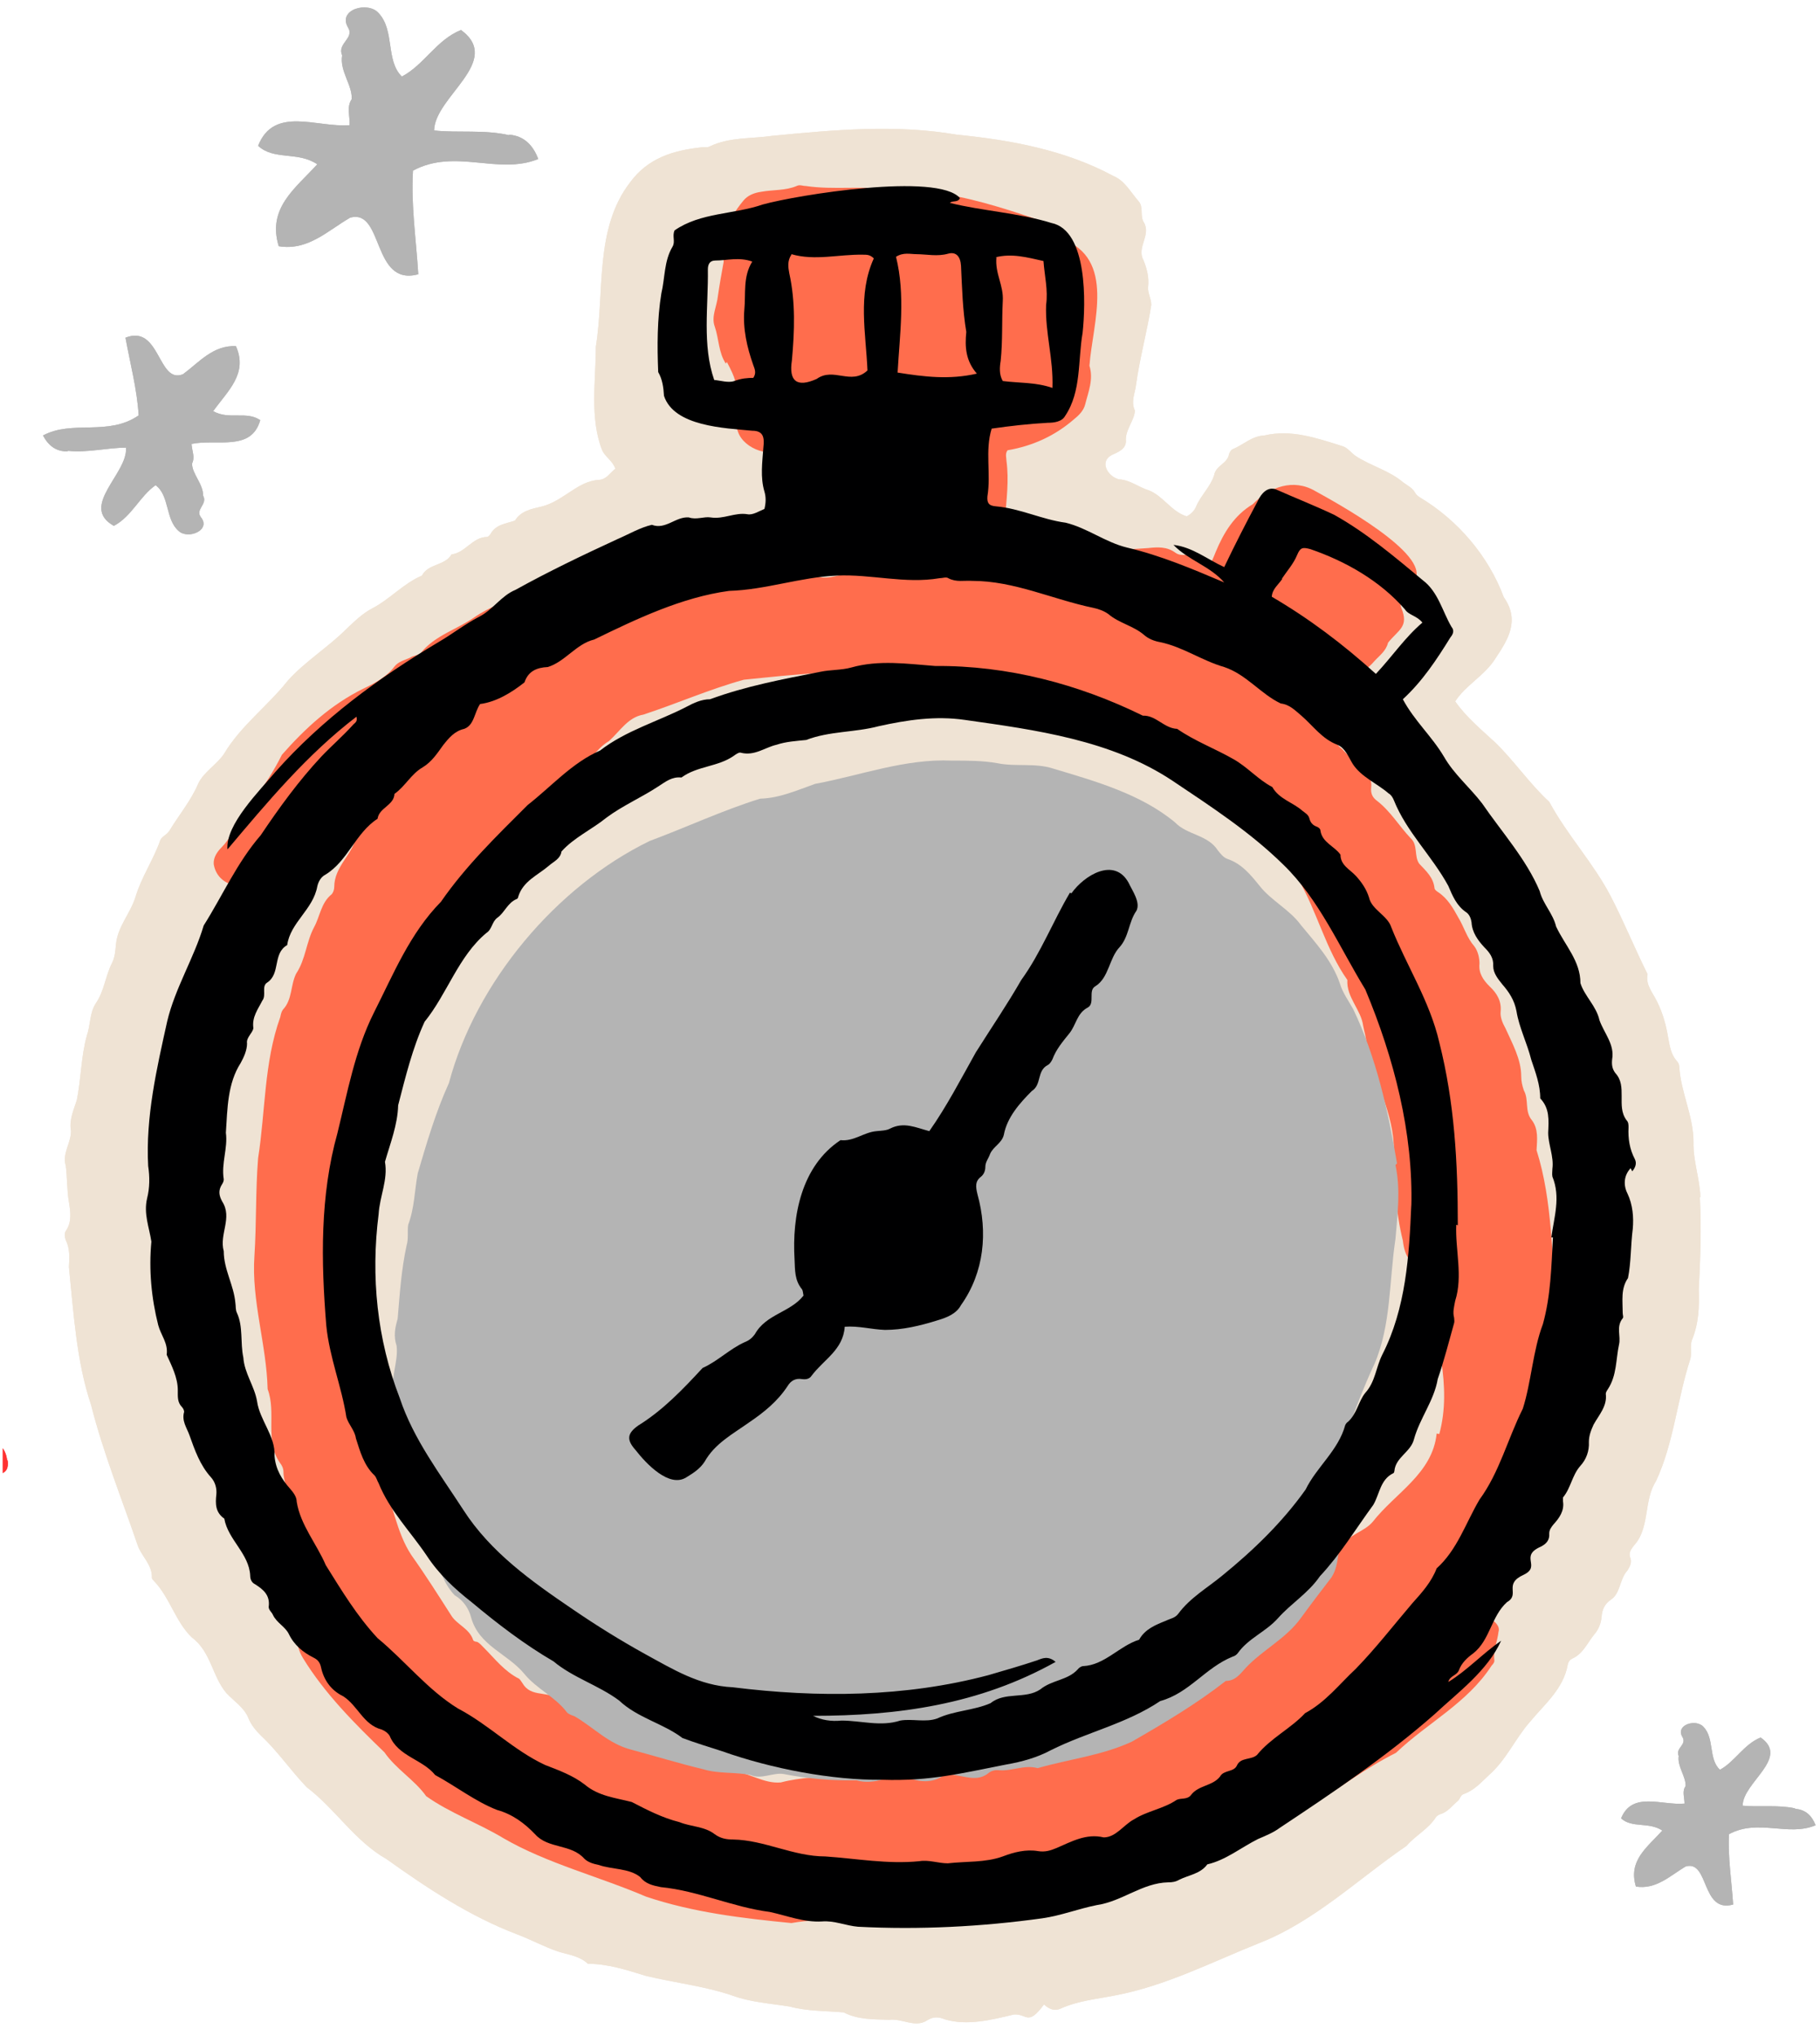 <svg xmlns="http://www.w3.org/2000/svg" xmlns:xlink="http://www.w3.org/1999/xlink" width="296" zoomAndPan="magnify" viewBox="0 0 222 248.25" height="331" preserveAspectRatio="xMidYMid meet" version="1.0"><defs><clipPath id="06339a234a"><path d="M 0.336 174 L 1 174 L 1 183 L 0.336 183 Z M 0.336 174 " clip-rule="nonzero"/></clipPath><clipPath id="9dc7173a58"><path d="M 197 210 L 221.664 210 L 221.664 233 L 197 233 Z M 197 210 " clip-rule="nonzero"/></clipPath><clipPath id="0207c5a403"><path d="M 0.336 174 L 1 174 L 1 183 L 0.336 183 Z M 0.336 174 " clip-rule="nonzero"/></clipPath><clipPath id="ca92e66e30"><path d="M 197 210 L 221.664 210 L 221.664 233 L 197 233 Z M 197 210 " clip-rule="nonzero"/></clipPath></defs><g clip-path="url(#06339a234a)"><path fill="#ff3131" d="M 0.863 178.039 C 0.285 172.883 -10.867 174.688 -14.672 174.621 C -16.672 175.008 -18.668 173.977 -20.668 174.43 C -22.664 174.816 -24.73 174.492 -26.664 174.945 C -28.402 175.332 -30.145 175.527 -31.883 175.398 C -35.688 175.008 -39.363 175.719 -43.164 175.914 C -47.422 176.105 -51.609 176.559 -55.867 177.008 C -57.027 177.266 -59.023 177.266 -58.895 178.941 C -51.289 181.777 -42.906 180.875 -34.914 182.035 C -32.141 182.68 -29.242 181.328 -26.598 181.906 C -24.73 182.617 -22.859 182.23 -20.988 182.617 C -20.023 183.004 -19.055 182.875 -18.152 182.617 C -16.027 182.035 -13.965 181.844 -11.77 182.293 C -11.512 182.293 -11.191 182.293 -10.996 182.164 C -8.676 181.004 -6.035 182.164 -3.586 181.199 C -2.359 180.875 -1.328 180.102 -0.102 179.781 C 0.801 179.586 1.059 179.008 0.93 178.105 Z M 0.863 178.039 " fill-opacity="1" fill-rule="nonzero"/></g><path fill="#efe3d4" d="M 207.41 146 C 207.344 143.746 206.508 141.551 206.57 139.297 C 206.57 136.074 205.023 133.238 204.832 130.078 C 204.832 129.82 204.703 129.562 204.508 129.367 C 203.801 128.531 203.672 127.562 203.477 126.531 C 203.219 124.984 202.832 123.566 202.125 122.148 C 201.609 121.051 200.707 120.148 200.965 118.797 C 199.418 115.703 198.062 112.352 196.449 109.254 C 194.324 105.195 191.164 101.844 188.973 97.781 C 186.586 95.59 184.719 92.816 182.398 90.559 C 180.656 88.949 178.852 87.465 177.5 85.531 C 178.789 83.535 181.109 82.375 182.398 80.312 C 183.945 77.988 185.426 75.668 183.43 72.832 C 181.559 67.805 177.82 63.422 173.18 60.648 C 172.984 60.52 172.727 60.328 172.598 60.07 C 172.277 59.488 171.695 59.23 171.18 58.844 C 169.441 57.359 167.25 56.844 165.379 55.621 C 164.797 55.234 164.41 54.59 163.703 54.395 C 160.609 53.43 157.516 52.332 154.227 53.105 C 152.68 53.172 151.648 54.266 150.359 54.781 C 150.164 54.848 149.973 55.168 149.906 55.426 C 149.715 56.523 148.297 56.781 148.102 57.941 C 147.652 59.359 146.492 60.391 145.91 61.746 C 145.719 62.262 145.266 62.711 144.75 62.969 C 142.879 62.391 141.914 60.52 140.172 59.812 C 138.883 59.426 137.852 58.52 136.5 58.457 C 135.145 58.133 134.047 56.328 135.598 55.492 C 136.305 55.168 137.336 54.781 137.336 53.816 C 137.207 52.461 138.367 51.301 138.434 50.078 C 137.918 48.98 138.434 48.012 138.562 46.98 C 139.012 43.695 139.914 40.473 140.43 37.184 C 140.43 36.41 139.98 35.766 140.043 34.992 C 140.172 33.832 139.914 32.801 139.465 31.703 C 138.625 30.156 140.43 28.676 139.527 27.125 C 139.012 26.352 139.527 25.258 138.883 24.547 C 137.918 23.453 137.207 22.035 135.789 21.453 C 129.922 18.297 123.281 17.07 116.707 16.426 C 109.293 15.137 101.688 15.844 94.273 16.555 C 91.695 16.941 89.051 16.684 86.602 17.844 C 86.281 18.039 85.895 17.91 85.508 17.973 C 82.09 18.359 79.059 19.262 76.867 22.227 C 72.484 27.902 73.773 35.57 72.68 42.277 C 72.68 46.465 71.906 50.98 73.453 54.91 C 73.84 55.75 74.742 56.199 75.062 57.168 C 74.418 57.617 74.031 58.457 73.066 58.52 C 71.777 58.586 70.68 59.23 69.711 59.875 C 68.488 60.648 67.391 61.488 65.91 61.809 C 64.812 62.066 63.523 62.324 62.816 63.484 C 61.719 63.871 60.492 63.938 59.848 65.098 C 59.719 65.289 59.527 65.484 59.398 65.484 C 57.656 65.484 56.754 67.418 55.078 67.609 C 54.242 69.027 52.242 68.707 51.469 70.191 C 49.211 71.156 47.535 73.09 45.41 74.188 C 44.184 74.832 43.219 75.797 42.188 76.766 C 39.996 78.957 37.156 80.699 35.094 83.02 C 32.645 86.113 29.359 88.496 27.293 91.98 C 26.457 93.203 24.844 94.172 24.199 95.523 C 23.297 97.652 21.816 99.391 20.656 101.324 C 20.332 101.844 19.625 102.035 19.496 102.617 C 18.656 104.938 17.238 107 16.527 109.383 C 15.883 111.445 14.336 112.996 14.145 115.188 C 14.078 115.895 14.016 116.734 13.691 117.379 C 12.855 118.988 12.727 120.859 11.695 122.34 C 10.922 123.504 11.051 124.984 10.598 126.273 C 9.891 128.789 9.891 131.559 9.375 134.141 C 8.988 135.363 8.406 136.59 8.664 137.941 C 8.664 139.359 7.566 140.715 8.02 142.133 C 8.215 143.613 8.148 145.098 8.406 146.582 C 8.602 147.742 8.793 149.031 8.02 150.125 C 7.828 150.449 7.891 150.836 8.02 151.223 C 8.535 152.254 8.473 153.348 8.406 154.512 C 8.988 160.117 9.309 165.984 11.113 171.336 C 12.598 177.203 14.852 182.746 16.785 188.418 C 17.238 189.773 18.594 190.805 18.527 192.414 C 18.527 192.543 18.656 192.672 18.785 192.801 C 20.719 194.801 21.43 197.832 23.426 199.699 C 25.746 201.441 25.875 204.406 27.617 206.469 C 28.52 207.438 29.746 208.211 30.262 209.434 C 30.648 210.402 31.227 211.047 31.871 211.691 C 33.934 213.625 35.48 215.945 37.414 217.945 C 40.898 220.586 43.281 224.52 47.148 226.711 C 52.113 230.258 57.27 233.672 63.008 235.863 C 64.75 236.508 66.359 237.41 68.102 237.992 C 69.324 238.379 70.68 238.508 71.711 239.477 C 74.16 239.477 76.48 240.25 78.801 240.957 C 82.285 241.797 85.895 242.184 89.309 243.344 C 91.566 244.18 93.953 244.309 96.336 244.695 C 98.465 245.277 100.719 245.211 102.914 245.406 C 104.652 246.309 106.586 246.242 108.457 246.309 C 110.066 246.113 111.613 247.34 113.098 246.371 C 113.809 245.922 114.453 245.922 115.227 246.242 C 117.934 247.082 120.961 246.309 123.668 245.664 C 125.281 245.535 125.348 247.145 127.344 244.438 C 127.988 245.02 128.633 245.277 129.344 244.953 C 131.469 243.988 133.727 243.793 135.984 243.344 C 142.172 242.184 147.781 239.281 153.582 236.961 C 160.352 234.316 165.699 229.098 171.566 225.098 C 172.664 223.809 174.273 223.035 175.176 221.555 C 175.305 221.426 175.5 221.297 175.691 221.23 C 176.594 220.973 177.113 220.199 177.82 219.621 C 178.078 219.426 178.145 218.91 178.531 218.781 C 179.82 218.332 180.656 217.363 181.625 216.461 C 183.75 214.59 184.781 212.078 186.586 210.016 C 188.395 207.824 190.715 205.953 191.23 202.988 C 191.293 202.664 191.488 202.406 191.746 202.277 C 193.098 201.699 193.613 200.344 194.516 199.25 C 194.969 198.734 195.289 197.961 195.355 197.188 C 195.418 196.281 195.742 195.574 196.516 195.059 C 197.676 194.285 197.547 192.543 198.516 191.512 C 198.836 190.996 199.094 190.48 198.836 189.902 C 198.645 189.32 198.965 188.934 199.289 188.484 C 201.285 186.355 200.449 183.004 201.996 180.617 C 204.188 175.914 204.574 170.625 206.184 165.727 C 206.379 164.953 206.121 164.113 206.379 163.406 C 207.215 161.406 207.281 159.344 207.215 157.219 C 207.41 153.477 207.539 149.738 207.344 146 Z M 207.41 146 " fill-opacity="1" fill-rule="nonzero"/><path fill="#ff6d4d" d="M 189.941 159.926 C 189.23 153.348 189.426 146.582 187.426 140.262 C 187.488 139.039 187.684 137.684 186.844 136.59 C 185.941 135.492 186.523 134.141 185.879 132.977 C 185.684 132.398 185.555 131.883 185.555 131.238 C 185.555 129.176 184.461 127.242 183.621 125.371 C 183.301 124.793 182.977 124.082 183.043 123.375 C 183.172 122.082 182.59 121.117 181.688 120.277 C 180.914 119.504 180.336 118.668 180.465 117.508 C 180.465 116.797 180.27 115.961 179.82 115.379 C 178.918 114.348 178.594 113.059 177.887 111.898 C 177.242 110.738 176.594 109.578 175.434 108.805 C 175.242 108.676 175.047 108.547 174.984 108.352 C 174.855 107 173.953 106.227 173.113 105.324 C 172.469 104.422 172.984 103.066 172.082 102.23 C 170.664 100.746 169.633 98.941 167.957 97.652 C 167.441 97.266 167.184 96.812 167.25 96.039 C 167.508 93.848 164.926 92.816 163.703 91.336 C 162.027 90.172 163.895 88.883 162.672 87.66 C 162.414 87.402 162.156 87.145 162.027 86.629 C 162.801 85.531 163.508 84.18 164.152 82.891 C 164.281 82.566 164.539 82.375 164.863 82.309 C 166.023 82.117 166.863 81.535 167.637 80.633 C 168.281 79.922 169.055 79.406 169.312 78.375 C 170.602 76.766 171.891 76.441 170.922 74.121 C 170.473 72.898 172.082 73.285 172.598 72.316 C 172.793 71.801 172.082 71.285 172.598 70.707 C 174.469 67.547 162.863 61.23 160.414 59.875 C 157.773 58.328 154.871 59.359 152.809 61.488 C 150.551 62.84 149.262 64.969 148.297 67.289 C 148.039 67.867 147.91 68.512 147.328 68.898 C 146.426 68.062 145.461 67.609 144.297 67.676 C 143.977 67.676 143.652 67.609 143.395 67.418 C 142.363 66.645 141.203 66.707 140.043 66.836 C 137.918 66.965 135.789 67.094 133.727 67.676 C 130.309 67.738 126.895 67.352 123.734 68.898 C 122.508 69.414 121.348 69.414 120.188 69.156 C 117.547 68.254 115.227 69.609 112.645 69.48 C 109.488 69.094 106.328 69.414 103.172 69.996 C 102.008 70.191 100.785 70.707 99.559 70.254 C 98.656 69.934 97.82 69.867 96.918 69.805 C 92.211 69.805 87.246 70.062 82.992 72.254 C 82.219 72.77 81.637 72.703 80.863 72.254 C 78.094 70.062 74.676 70.965 71.582 69.996 C 70.613 69.672 69.582 69.805 68.809 70.641 C 68.617 70.836 68.422 70.965 68.102 70.965 C 66.555 70.965 65.199 71.801 63.848 72.383 C 61.848 73.285 59.719 73.992 57.852 75.281 C 55.723 76.766 53.082 77.473 51.34 79.602 C 51.082 79.922 50.438 79.922 50.051 80.18 C 49.406 80.504 48.633 80.633 48.117 81.277 C 47.148 82.566 45.668 83.34 44.312 83.984 C 40.383 85.918 37.223 88.82 34.387 92.043 C 33.418 93.977 32.258 95.781 30.969 97.523 C 30.324 98.359 30.324 99.586 29.617 100.164 C 28.52 101.066 28.004 102.359 27.035 103.324 C 26.52 103.84 26.004 104.551 26.07 105.387 C 26.586 108.48 30.648 108.805 32.582 106.676 C 35.289 103.453 39.543 102.293 41.801 98.617 C 43.348 96.363 45.473 94.559 47.344 92.496 C 48.953 90.816 49.535 88.949 52.18 88.176 C 50.438 91.207 48.18 93.012 47.02 96.105 C 46.891 96.492 46.828 96.812 46.375 96.941 C 45.602 97.199 45.281 97.91 45.023 98.617 C 44.699 99.906 43.734 100.938 43.41 102.164 C 42.961 104.227 40.77 105.711 40.77 108.16 C 40.77 108.48 40.641 108.867 40.445 109.062 C 39.156 110.094 39.027 111.77 38.316 113.059 C 37.352 114.863 37.285 116.992 36.125 118.73 C 35.418 120.148 35.676 121.891 34.516 123.117 C 34.32 123.375 34.258 123.695 34.191 124.02 C 32.195 129.562 32.387 135.492 31.484 141.23 C 31.164 145.164 31.293 149.16 31.035 153.156 C 30.648 158.57 32.516 163.984 32.645 169.402 C 33.742 172.301 32.258 175.656 34.129 178.363 C 34.387 178.684 34.578 179.07 34.578 179.523 C 34.578 180.684 35.223 181.777 35.094 183.004 C 35.094 183.391 35.289 183.711 35.547 184.035 C 37.672 186.484 38.188 189.707 39.93 192.48 C 38.445 193.383 34.902 194.672 35.738 196.539 C 36.191 198.41 35.867 200.473 36.965 202.215 C 39.609 206.531 43.281 210.207 46.891 213.688 C 48.309 215.75 50.566 217.039 51.984 219.039 C 54.887 221.102 58.367 222.328 61.461 224.195 C 66.684 227.227 73.258 228.902 78.801 231.289 C 84.539 233.223 90.598 233.93 96.531 234.512 C 100.848 233.738 105.426 234.512 109.551 232.77 C 111.809 231.48 114.453 232.898 116.902 232.191 C 120.641 231.418 124.508 231.676 128.184 230.578 C 130.051 230.062 131.922 231.289 133.855 230.578 C 137.402 230.191 140.43 228.191 143.781 227.355 C 149.715 226.711 154.613 223.23 159.641 220.395 C 163.188 218.203 166.539 215.621 170.277 213.754 C 174.145 210.078 178.98 207.695 181.945 203.117 C 182.141 202.922 182.332 202.664 182.27 202.406 C 182.141 201.184 182.656 200.152 182.785 198.992 C 183.234 197.637 180.078 196.41 179.176 196.281 C 177.758 197.316 176.66 198.539 174.598 198.41 C 176.336 196.477 177.562 194.414 178.98 192.543 C 180.527 190.547 182.012 188.547 182.074 185.902 C 182.074 185.453 182.332 185.129 182.656 184.809 C 184.203 183.195 185.234 181.328 185.879 179.199 C 186.715 175.59 189.168 172.559 188.781 168.629 C 188.266 165.727 189.684 162.824 189.746 159.988 Z M 156.742 65.484 C 156.484 66.578 156.355 66.773 155.258 67.676 C 155.473 66.988 155.969 66.258 156.742 65.484 Z M 153.969 69.156 C 154.16 70.062 154.418 70.707 154.16 71.414 C 153.516 71.672 153.129 71.414 152.742 70.898 C 152.871 70.254 153.258 69.738 153.969 69.156 Z M 175.242 174.816 C 174.727 179.715 170.215 182.035 167.441 185.582 C 166.344 186.871 164.477 187.066 163.703 188.676 C 163.637 188.871 163.445 189.062 163.316 189.129 C 161.641 190.031 160.094 191.512 158.805 192.801 C 157.449 195.121 154.418 195.637 153.066 197.961 C 151.906 198.281 151.777 199.766 150.68 200.152 C 149.586 200.539 148.812 201.375 147.91 201.957 C 146.426 202.922 144.941 203.953 143.59 205.113 C 141.074 206.082 139.207 208.273 136.434 208.66 C 134.434 209.371 132.758 210.789 130.504 210.789 C 129.602 210.789 128.957 211.496 128.184 211.754 C 124.445 212.594 120.77 213.238 117.094 214.398 C 116.773 214.527 116.32 214.656 116.129 214.914 C 115.227 216.008 114 216.008 112.773 216.074 C 111.293 216.203 109.875 216.203 108.328 216.008 C 106.457 215.688 104.523 216.203 102.652 216.395 C 100.203 216.719 97.691 216.719 95.242 217.363 C 93.18 217.555 91.309 216.137 89.246 215.945 C 83.574 213.367 77.641 211.367 72.098 208.469 C 70.098 207.438 68.102 206.855 65.973 206.531 C 65.008 206.402 64.234 206.145 63.719 205.242 C 63.59 205.051 63.461 204.855 63.332 204.727 C 61.527 203.824 60.363 202.277 59.012 200.926 C 58.754 200.668 58.496 200.344 58.172 200.215 C 58.043 200.215 57.785 200.152 57.723 200.023 C 57.27 198.605 55.789 198.152 55.078 197.059 C 53.469 194.543 51.922 192.094 50.18 189.645 C 48.309 186.809 47.988 183.391 46.504 180.359 C 45.473 178.426 44.637 176.43 44.184 174.301 C 43.926 172.688 41.863 171.852 42.188 169.98 C 42.25 169.336 42.188 168.691 41.992 168.113 C 41.219 165.855 40.641 163.469 40.832 161.148 C 40.641 159.344 40.512 157.539 40.703 155.734 C 40.254 153.801 40.125 151.867 40.898 149.934 C 41.027 149.609 41.027 149.289 40.898 149.031 C 40.254 148.062 40.574 147.16 40.832 146.129 C 41.285 144.262 41.801 142.453 41.672 140.457 C 41.672 139.941 41.672 139.359 41.992 138.91 C 43.023 137.039 43.152 134.977 43.668 132.977 C 45.281 129.109 45.859 124.855 47.664 121.117 C 48.566 118.926 49.277 116.605 51.082 114.93 C 51.406 114.672 51.664 114.219 51.727 113.832 C 52.242 111.832 53.531 110.352 54.82 108.934 C 59.527 103.711 64.297 98.555 70.035 94.43 C 71.711 93.332 72.551 91.398 74.289 90.367 C 75.645 89.141 76.609 87.465 78.48 87.145 C 82.605 85.789 86.539 84.051 90.727 82.891 C 93.953 82.566 96.852 82.246 100.27 82.051 C 100.461 83.922 101.75 83.855 102.91 83.855 C 105.363 83.855 107.875 84.18 110.324 84.242 C 113.098 84.438 115.871 83.855 118.641 84.695 C 120.703 85.211 122.895 84.695 124.961 85.145 C 128.184 85.273 131.664 84.953 134.758 86.176 C 138.434 87.273 141.527 89.398 144.621 91.594 C 147.973 93.461 151.195 95.395 154.289 97.586 C 155.191 98.168 155.902 99.004 155.707 100.23 C 155.707 100.422 155.707 100.68 155.836 100.875 C 156.871 102.938 157 105.324 158.352 107.191 C 160.672 111.188 161.703 115.766 164.348 119.504 C 164.219 121.633 166.023 123.117 166.281 125.113 C 166.41 125.824 166.668 126.531 166.668 127.305 C 167.508 131.754 170.086 135.688 170.02 140.391 C 170.086 144.004 170.215 147.676 171.117 151.285 C 171.566 155.348 174.145 153.672 174.34 157.152 C 175.047 163.082 177.176 168.949 175.562 174.879 Z M 175.242 174.816 " fill-opacity="1" fill-rule="nonzero"/><path fill="#ff6d4d" d="M 88.664 44.145 C 90.984 48.531 88.602 45.949 89.117 49.625 C 89.117 50.723 89.695 51.688 90.02 52.656 C 90.727 54.781 94.273 56.07 95.949 54.395 C 96.789 52.074 99.688 53.043 100.977 51.301 C 100.719 50.527 100.012 50.207 99.559 49.496 C 101.043 47.949 102.523 46.723 104.523 48.141 C 105.039 48.465 105.555 48.66 106.199 48.594 C 107.102 48.465 108.004 48.66 108.844 48.852 C 110.52 49.176 112.324 48.98 114 49.691 C 114.195 49.754 114.516 49.691 114.773 49.691 C 115.742 49.434 116.645 49.82 117.676 50.207 C 115.031 51.559 114.387 54.523 114.773 57.23 C 114.516 59.426 113.938 61.551 116 63.227 C 116.578 63.742 117.094 64.387 117.609 64.969 C 119.672 67.289 122.316 66.449 122.574 63.355 C 122.766 60.973 123.09 58.586 122.766 56.199 C 122.766 55.812 122.574 55.363 122.895 54.91 C 125.926 54.395 128.633 53.172 130.953 51.172 C 131.598 50.656 132.18 50.078 132.371 49.305 C 132.758 47.754 133.402 46.273 132.887 44.598 C 133.273 39.375 136.176 31.512 129.473 29.125 C 128.891 28.996 128.633 28.547 128.312 28.094 C 127.859 27.387 127.281 26.996 126.441 26.738 C 122.25 25.32 117.996 23.969 113.613 23.453 C 112 23.582 110.324 23.324 108.715 23.129 C 105.234 22.613 101.75 23.195 98.27 22.68 C 97.883 22.68 97.562 22.484 97.176 22.68 C 95.82 23.258 94.273 23.129 92.855 23.387 C 91.953 23.516 91.18 23.84 90.664 24.484 C 88.859 26.676 87.828 28.934 88.277 31.898 C 88.02 33.316 87.762 34.734 87.57 36.086 C 87.441 37.375 86.73 38.602 87.184 39.828 C 87.699 41.309 87.633 42.984 88.535 44.34 Z M 88.664 44.145 " fill-opacity="1" fill-rule="nonzero"/><path fill="#ff6d4d" d="M 160.996 116.605 C 160.48 117.895 161.641 119.312 163.188 119.375 C 162.734 118.215 160.93 118.152 160.996 116.605 Z M 160.996 116.605 " fill-opacity="1" fill-rule="nonzero"/><path fill="#b4b4b4" d="M 170.406 141.875 C 169.312 135.43 167.895 128.98 165.055 123.051 C 164.477 122.02 163.766 121.051 163.445 119.957 C 162.477 117.121 160.48 114.992 158.676 112.801 C 157.32 110.93 155.062 109.836 153.645 108.031 C 152.551 106.676 151.453 105.324 149.715 104.742 C 149.199 104.551 148.875 104.098 148.555 103.711 C 147.328 101.777 144.812 101.844 143.332 100.293 C 139.141 96.812 133.598 95.266 128.441 93.719 C 126.25 93.012 123.926 93.527 121.672 93.074 C 119.93 92.754 117.996 92.754 116.129 92.754 C 110.391 92.496 104.977 94.559 99.43 95.59 C 97.238 96.363 95.113 97.328 92.727 97.395 C 88.148 98.812 83.766 100.875 79.254 102.551 C 67.844 108.094 58.043 119.762 54.758 132.074 C 53.145 135.621 52.051 139.359 50.953 143.098 C 50.566 145.164 50.566 147.289 49.793 149.352 C 49.664 150.191 49.855 151.027 49.598 151.867 C 48.953 154.832 48.762 157.797 48.504 160.828 C 48.18 161.922 47.988 162.953 48.375 164.113 C 48.633 166.113 47.473 168.242 48.117 170.238 C 49.02 173.719 48.633 177.461 49.793 180.875 C 50.438 182.551 51.082 184.164 51.277 185.969 C 53.145 188.484 53.273 192.285 55.465 194.543 C 56.562 195.188 57.207 196.219 57.465 197.25 C 58.43 200.73 61.914 201.633 63.977 204.148 C 65.457 205.953 67.715 206.918 69.133 208.789 C 69.324 209.047 69.777 209.176 70.098 209.305 C 72.422 210.66 74.227 212.656 76.996 213.367 C 79.898 214.141 82.801 215.043 85.766 215.75 C 87.633 216.332 89.695 216.074 91.566 216.461 C 92.855 217.039 94.273 216.137 95.562 216.332 C 98.527 216.91 101.492 217.168 104.461 217.105 C 105.555 217.426 106.652 217.297 107.746 216.977 C 108.648 216.719 109.551 216.395 110.52 216.719 C 112.066 217.297 113.68 217.555 115.16 216.461 C 116.902 216.137 118.898 217.555 120.512 216.266 C 120.898 215.945 121.348 215.816 121.863 215.879 C 123.41 216.008 124.961 215.172 126.57 215.621 C 130.375 214.527 134.438 214.074 138.047 212.398 C 141.977 210.145 145.977 207.758 149.52 204.984 C 150.68 204.984 151.262 204.148 151.969 203.375 C 154.031 201.184 156.871 199.828 158.676 197.316 C 159.898 195.637 161.125 194.027 162.414 192.352 C 163.508 190.676 163.059 188.418 163.895 186.613 C 164.668 184.809 165.637 183.066 165.637 180.941 C 165.312 180.875 165.184 181.07 164.992 181.133 C 160.223 183.066 166.863 167.918 167.637 166.371 C 169.699 161.602 169.441 156.188 170.215 151.094 C 170.473 148.062 170.859 145.035 170.215 142.066 Z M 170.406 141.875 " fill-opacity="1" fill-rule="nonzero"/><path fill="#000001" d="M 199.094 142.84 C 199.48 142.391 199.676 141.875 199.418 141.359 C 198.773 140.133 198.578 138.844 198.645 137.492 C 198.645 137.168 198.645 136.848 198.387 136.59 C 197.738 135.688 197.805 134.719 197.805 133.688 C 197.805 132.656 197.805 131.688 197.031 130.852 C 196.645 130.336 196.578 129.82 196.645 129.176 C 196.965 127.371 195.676 126.016 195.098 124.406 C 194.711 122.664 193.293 121.504 192.777 119.891 C 192.777 117.184 190.906 115.316 189.812 112.996 C 189.426 111.383 188.199 110.223 187.812 108.676 C 186.199 104.809 183.172 101.457 180.785 97.973 C 179.305 96.039 177.371 94.43 176.145 92.301 C 174.66 89.785 172.535 87.918 171.117 85.273 C 173.5 83.082 175.242 80.441 176.918 77.73 C 177.242 77.344 177.434 76.895 177.047 76.441 C 175.949 74.574 175.434 72.188 173.566 70.77 C 170.148 67.934 166.668 64.969 162.734 62.777 C 160.414 61.68 157.965 60.715 155.645 59.684 C 154.613 59.297 153.84 60.199 153.453 61.035 C 152.035 63.68 150.617 66.449 149.328 69.156 C 147.328 68.254 145.461 66.707 143.137 66.449 C 144.941 68.32 147.586 69.027 149.328 71.027 C 145.523 69.414 141.59 67.738 137.465 66.773 C 134.824 66.129 132.629 64.387 129.988 63.742 C 127.086 63.355 124.445 62.004 121.477 61.746 C 120.574 61.68 120.383 61.293 120.445 60.52 C 120.898 57.746 120.125 54.977 120.961 52.27 C 123.219 51.945 125.477 51.688 127.797 51.559 C 128.57 51.559 129.535 51.43 129.922 50.723 C 131.922 47.754 131.469 43.953 132.051 40.602 C 132.438 37.055 132.695 28.094 128.246 27.191 C 124.316 25.965 119.672 25.707 115.871 24.742 C 116.191 24.418 116.836 24.742 117.094 24.16 C 114.387 21.004 97.238 23.773 93.051 24.934 C 89.504 26.16 85.441 25.902 82.285 28.094 C 81.961 28.805 82.414 29.449 82.027 30.094 C 80.992 31.832 81.121 33.895 80.672 35.766 C 80.156 38.926 80.156 42.211 80.285 45.371 C 80.801 46.273 80.93 47.238 80.992 48.27 C 82.219 52.012 88.406 52.203 91.758 52.527 C 93.18 52.527 93.242 53.43 93.113 54.59 C 92.984 56.395 92.727 58.199 93.242 59.941 C 93.438 60.586 93.438 61.293 93.242 62.066 C 92.598 62.324 91.824 62.84 91.18 62.711 C 89.633 62.453 88.277 63.355 86.668 63.098 C 85.895 62.969 84.926 63.422 84.023 63.098 C 82.414 62.969 81.188 64.645 79.512 64 C 78.094 64.324 76.676 65.16 75.32 65.742 C 71.129 67.676 66.941 69.676 62.879 71.93 C 61.141 72.641 60.105 74.379 58.43 75.219 C 56.691 76.121 55.145 77.344 53.469 78.312 C 46.117 82.695 39.285 87.723 33.613 94.105 C 31.68 96.426 27.488 100.551 27.746 103.582 C 32.645 97.781 37.414 92.043 43.477 87.402 C 43.668 88.047 43.219 88.176 43.023 88.434 C 41.801 89.785 40.445 90.949 39.219 92.238 C 36.449 95.203 34.062 98.488 31.809 101.844 C 28.906 105.195 27.164 109.191 24.844 112.867 C 23.684 116.797 21.363 120.473 20.398 124.535 C 19.109 130.336 17.754 136.203 18.074 142.195 C 18.27 143.484 18.27 144.84 17.945 146.129 C 17.496 148 18.203 149.676 18.465 151.414 C 18.141 154.832 18.465 158.312 19.301 161.602 C 19.625 162.824 20.527 163.793 20.332 165.211 C 20.914 166.5 21.688 167.984 21.688 169.531 C 21.688 170.305 21.621 171.012 22.203 171.594 C 22.332 171.723 22.461 171.98 22.461 172.172 C 22.137 173.27 22.781 174.105 23.105 175.008 C 23.75 176.816 24.395 178.684 25.746 180.168 C 26.262 180.746 26.457 181.52 26.391 182.23 C 26.262 183.391 26.262 184.422 27.359 185.195 C 27.809 187.773 30.391 189.449 30.52 192.156 C 30.52 192.609 30.711 192.996 31.098 193.188 C 32.129 193.832 32.969 194.543 32.773 195.961 C 32.773 196.348 33.16 196.605 33.289 196.93 C 33.742 197.895 34.773 198.348 35.223 199.25 C 35.867 200.602 36.965 201.504 38.254 202.148 C 38.77 202.406 39.027 202.73 39.156 203.309 C 39.477 204.855 40.383 206.145 41.863 206.855 C 43.668 208.016 44.312 210.336 46.57 210.918 C 47.02 211.109 47.344 211.367 47.535 211.691 C 48.566 214.203 51.535 214.527 53.082 216.461 C 55.594 217.816 57.98 219.684 60.621 220.715 C 62.492 221.23 63.977 222.328 65.266 223.68 C 66.875 225.484 69.648 224.84 71.258 226.645 C 71.711 227.098 72.355 227.289 73 227.418 C 74.676 228 76.738 227.805 78.094 228.902 C 78.738 229.742 79.641 229.934 80.605 230.129 C 85.184 230.578 89.375 232.578 93.887 233.156 C 96.016 233.609 98.012 234.445 100.27 234.316 C 101.75 234.188 103.172 234.832 104.652 234.961 C 112.129 235.348 119.738 234.961 127.152 233.93 C 129.406 233.609 131.535 232.77 133.789 232.32 C 136.887 231.867 139.336 229.613 142.492 229.547 C 143.008 229.547 143.395 229.484 143.848 229.227 C 145.008 228.645 146.426 228.516 147.266 227.355 C 149.52 226.84 151.391 225.293 153.453 224.262 C 154.355 223.875 155.32 223.488 156.098 222.906 C 162.605 218.59 169.117 214.203 174.984 209.047 C 177.887 206.34 181.43 203.762 183.105 200.086 C 180.852 201.633 178.98 203.695 176.66 205.113 C 176.852 204.34 177.691 204.34 177.949 203.695 C 178.273 202.793 178.98 202.148 179.691 201.633 C 181.754 200.023 181.883 197.121 183.816 195.379 C 185.492 194.414 183.301 193.188 185.879 192.027 C 188.008 190.996 185.297 189.773 187.941 188.613 C 188.586 188.289 189.039 187.84 188.973 187 C 188.973 186.551 189.23 186.227 189.488 185.902 C 190.199 185.129 190.844 184.227 190.648 183.066 C 190.648 182.938 190.648 182.68 190.648 182.617 C 191.617 181.457 191.746 179.91 192.777 178.75 C 193.484 177.977 193.871 176.945 193.809 175.848 C 193.809 175.074 194.066 174.43 194.387 173.719 C 195.031 172.559 196.062 171.465 195.871 169.98 C 195.871 169.789 196 169.594 196.129 169.402 C 197.223 167.727 197.094 165.793 197.48 163.984 C 197.738 162.953 197.094 161.793 197.934 160.762 C 198.062 160.633 197.934 160.375 197.934 160.117 C 197.934 158.637 197.676 157.152 198.578 155.863 C 198.965 153.93 198.902 151.867 199.16 149.867 C 199.289 148.449 199.16 146.902 198.516 145.551 C 197.996 144.52 198.062 143.355 198.902 142.453 Z M 121.414 31.383 C 123.41 30.867 125.281 31.383 127.281 31.832 C 127.41 33.637 127.859 35.379 127.602 37.184 C 127.473 40.602 128.504 43.695 128.375 47.305 C 126.312 46.594 124.316 46.723 122.316 46.465 C 121.863 45.691 121.93 44.789 122.059 44.016 C 122.316 41.566 122.188 39.184 122.316 36.73 C 122.445 34.797 121.348 33.379 121.543 31.383 Z M 91.953 46.078 C 91.18 46.078 90.406 46.145 89.566 46.465 C 88.859 46.723 87.891 46.402 87.117 46.336 C 85.637 42.082 86.41 37.312 86.344 32.863 C 86.344 32.285 86.539 31.77 87.246 31.77 C 88.664 31.77 90.148 31.316 91.758 31.898 C 90.598 33.766 90.984 35.828 90.793 37.762 C 90.598 40.086 91.113 42.34 91.887 44.531 C 92.082 45.047 92.273 45.5 91.887 46.078 Z M 156.355 70.578 C 157 69.609 157.773 68.77 158.223 67.676 C 158.609 66.773 158.867 66.707 159.836 66.965 C 164.152 68.449 168.344 70.836 171.375 74.316 C 171.824 75.023 172.855 75.09 173.5 75.926 C 171.375 77.73 169.828 80.051 167.828 82.18 C 163.766 78.504 159.641 75.41 155.129 72.77 C 155.191 71.801 155.965 71.285 156.418 70.578 Z M 111.742 30.996 C 113.031 30.996 114.324 31.316 115.676 30.93 C 116.645 30.672 117.16 31.316 117.223 32.414 C 117.352 35.121 117.418 37.828 117.867 40.473 C 117.676 42.34 117.805 44.016 119.156 45.562 C 115.805 46.336 112.711 45.949 109.488 45.434 C 109.746 40.793 110.453 35.957 109.293 31.316 C 110.195 30.738 111.035 30.996 111.809 30.996 Z M 96.531 30.996 C 99.43 31.832 102.332 30.996 105.297 31.059 C 105.75 31.059 106.137 31.059 106.586 31.512 C 104.59 35.895 105.621 40.602 105.812 45.176 C 103.816 47.047 101.688 44.727 99.625 46.207 C 97.176 47.305 96.207 46.465 96.594 43.953 C 96.918 40.406 97.047 36.797 96.273 33.316 C 96.145 32.605 96.016 31.832 96.531 31.059 Z M 189.426 150.898 C 189.23 154.445 189.168 157.992 188.199 161.473 C 186.973 164.695 186.781 168.562 185.75 171.785 C 183.879 175.527 182.914 179.523 180.465 182.875 C 178.789 185.711 177.758 189 175.242 191.254 C 174.598 192.93 173.438 194.219 172.277 195.508 C 170.02 198.152 167.828 200.988 165.379 203.504 C 163.379 205.371 161.703 207.566 159.191 208.918 C 157.449 210.789 155 211.949 153.324 214.012 C 152.613 214.656 151.324 214.27 150.875 215.301 C 150.488 216.137 149.262 215.816 148.812 216.652 C 147.91 217.816 146.168 217.688 145.266 218.91 C 144.812 219.492 144.039 219.234 143.523 219.492 C 141.914 220.586 139.914 220.844 138.305 221.875 C 137.078 222.52 136.113 224.066 134.629 224.066 C 132.5 223.551 130.695 224.582 128.891 225.355 C 128.117 225.68 127.473 225.871 126.637 225.742 C 125.152 225.484 123.668 225.871 122.316 226.387 C 120.188 227.16 117.805 226.969 115.613 227.227 C 114.453 227.227 113.289 226.773 112.129 226.969 C 108.262 227.355 104.461 226.645 100.656 226.387 C 96.789 226.387 93.242 224.391 89.438 224.324 C 88.602 224.324 87.891 224.195 87.184 223.68 C 85.957 222.715 84.281 222.777 82.863 222.199 C 80.801 221.684 78.93 220.715 77.062 219.75 C 75.062 219.234 73 219.039 71.324 217.621 C 69.906 216.523 68.164 215.879 66.488 215.234 C 62.621 213.43 59.656 210.336 55.852 208.34 C 52.18 206.082 49.406 202.535 46.055 199.766 C 43.539 197.059 41.672 193.961 39.738 190.867 C 38.641 188.289 36.641 185.969 36.191 183.133 C 36.191 182.551 35.805 182.035 35.418 181.586 C 34.387 180.426 33.613 179.199 33.484 177.523 C 33.613 175.137 31.68 173.203 31.355 170.883 C 31.035 169.016 29.809 167.469 29.68 165.535 C 29.293 163.727 29.68 161.793 28.906 160.117 C 28.711 159.73 28.777 159.281 28.711 158.895 C 28.52 156.703 27.293 154.832 27.293 152.574 C 26.715 150.512 28.391 148.516 27.102 146.516 C 26.715 145.809 26.586 145.164 27.102 144.391 C 27.23 144.195 27.293 144.004 27.293 143.809 C 26.973 141.875 27.809 140.004 27.551 138.137 C 27.746 135.172 27.746 132.141 29.359 129.625 C 29.746 128.918 30.133 128.078 30.133 127.242 C 30.004 126.531 30.84 125.953 30.906 125.371 C 30.711 124.02 31.484 123.051 32 122.02 C 32.516 121.375 31.871 120.277 32.582 119.828 C 34.258 118.73 33.227 116.281 35.031 115.25 C 35.418 112.48 38.188 110.93 38.703 108.094 C 38.832 107.516 39.156 106.934 39.672 106.676 C 42.445 105 43.348 101.586 46.055 99.844 C 46.246 98.488 48.051 98.23 48.117 96.812 C 49.406 95.91 50.18 94.363 51.535 93.59 C 52.695 92.883 53.34 91.852 54.047 90.883 C 54.758 89.98 55.465 89.141 56.625 88.883 C 57.852 88.434 57.852 86.887 58.559 85.855 C 60.559 85.598 62.43 84.438 63.977 83.211 C 64.426 81.859 65.457 81.406 66.812 81.344 C 68.938 80.699 70.293 78.504 72.484 77.988 C 77.641 75.477 83.188 72.832 88.922 72.059 C 93.371 71.93 97.625 70.383 102.074 70.191 C 106.266 69.996 110.391 71.223 114.582 70.512 C 114.969 70.512 115.418 70.32 115.676 70.512 C 116.645 71.027 117.609 70.77 118.578 70.836 C 123.734 70.836 128.375 73.09 133.34 74.121 C 133.984 74.25 134.691 74.508 135.211 74.895 C 136.5 75.992 138.238 76.312 139.527 77.41 C 140.109 77.926 140.816 78.184 141.527 78.312 C 144.297 78.891 146.621 80.57 149.328 81.344 C 152.035 82.246 153.773 84.629 156.227 85.789 C 157.32 85.918 157.965 86.629 158.738 87.273 C 160.156 88.496 161.254 90.109 163.121 90.82 C 164.09 91.207 164.477 92.301 164.992 93.141 C 166.023 94.75 167.957 95.523 169.375 96.75 C 169.699 96.941 169.891 97.266 170.02 97.586 C 171.566 101.457 174.66 104.355 176.66 108.031 C 177.176 109.254 177.691 110.48 178.852 111.254 C 179.238 111.512 179.434 112.027 179.496 112.48 C 179.562 113.703 180.27 114.672 181.043 115.508 C 181.688 116.152 182.203 116.797 182.141 117.828 C 182.141 118.668 182.719 119.375 183.234 120.02 C 184.074 120.988 184.719 121.953 184.977 123.309 C 185.297 125.309 186.266 127.176 186.781 129.238 C 187.297 130.785 187.875 132.27 187.875 133.945 C 189.039 135.172 188.91 136.59 188.844 138.137 C 188.844 139.555 189.555 141.035 189.359 142.52 C 189.359 142.84 189.297 143.164 189.359 143.488 C 190.391 146 189.555 148.449 189.23 150.898 Z M 189.426 150.898 " fill-opacity="1" fill-rule="nonzero"/><path fill="#000001" d="M 177.82 149.418 C 177.82 141.809 177.434 134.527 175.562 127.113 C 174.402 122.082 171.566 117.766 169.699 113.059 C 169.246 111.641 167.312 110.93 166.992 109.449 C 166.668 108.418 166.086 107.578 165.379 106.805 C 164.668 106.031 163.508 105.516 163.508 104.227 C 162.801 103.195 161.254 102.746 161.059 101.262 C 161.059 101.066 160.801 100.875 160.609 100.809 C 160.094 100.617 159.836 100.293 159.707 99.777 C 159.578 99.328 159.191 99.133 158.867 98.875 C 157.707 97.844 156.031 97.457 155.191 95.977 C 153.453 95.074 152.164 93.527 150.422 92.559 C 148.168 91.27 145.719 90.367 143.59 88.883 C 141.977 88.82 141.012 87.207 139.398 87.273 C 131.535 83.406 122.895 81.148 114.066 81.215 C 110.648 80.957 107.23 80.441 103.816 81.406 C 102.652 81.73 101.301 81.664 100.074 81.922 C 95.5 82.824 90.984 83.664 86.602 85.273 C 85.57 85.273 84.605 85.727 83.766 86.176 C 80.285 87.98 76.352 89.078 73.195 91.527 C 69.777 93.012 67.262 95.91 64.363 98.168 C 60.625 101.906 56.82 105.582 53.789 109.965 C 49.988 113.832 47.988 118.797 45.602 123.504 C 43.281 128.145 42.379 133.238 41.156 138.199 C 39.027 145.809 39.156 153.801 39.801 161.664 C 40.188 165.535 41.672 169.078 42.25 172.816 C 42.508 173.719 43.281 174.43 43.41 175.395 C 43.926 177.008 44.379 178.684 45.668 179.91 C 45.926 180.168 45.988 180.555 46.184 180.875 C 47.535 184.227 50.051 186.742 52.051 189.707 C 53.531 191.965 55.465 193.77 57.527 195.379 C 60.688 198.023 63.977 200.539 67.52 202.602 C 69.906 204.598 73 205.5 75.516 207.371 C 77.77 209.5 80.863 210.145 83.25 211.949 C 84.797 212.527 86.473 213.043 88.086 213.559 C 94.082 215.688 101.492 217.105 107.617 217.039 C 113.551 217.234 117.418 216.203 122.766 215.172 C 124.637 214.848 126.508 214.332 128.184 213.43 C 132.566 211.238 137.402 210.207 141.527 207.438 C 145.07 206.469 147.008 203.375 150.359 202.02 C 150.617 201.957 150.875 201.762 151.004 201.57 C 152.293 199.766 154.418 198.992 155.902 197.316 C 157.516 195.508 159.578 194.285 160.996 192.223 C 163.574 189.449 165.25 186.613 167.508 183.52 C 168.281 182.23 168.344 180.426 169.957 179.652 C 170.02 179.652 170.086 179.457 170.086 179.395 C 170.215 177.719 172.082 177.074 172.469 175.527 C 173.18 172.945 174.918 170.82 175.371 168.176 C 176.145 165.922 176.723 163.664 177.371 161.344 C 177.434 161.148 177.371 160.891 177.371 160.699 C 177.176 159.988 177.371 159.344 177.5 158.637 C 178.465 155.605 177.5 152.445 177.629 149.352 Z M 172.148 146.902 C 171.891 153.09 171.504 159.539 168.602 165.211 C 167.828 166.758 167.766 168.5 166.539 169.852 C 165.699 170.883 165.508 172.43 164.41 173.398 C 164.281 173.461 164.152 173.656 164.09 173.785 C 163.25 176.879 160.609 178.879 159.254 181.648 C 156.418 185.645 152.871 189.062 149.07 192.156 C 147.266 193.641 145.137 194.863 143.719 196.801 C 143.332 197.316 142.75 197.379 142.234 197.637 C 140.945 198.152 139.656 198.668 138.949 199.957 C 136.5 200.73 134.758 203.051 132.113 203.18 C 131.922 203.18 131.598 203.375 131.469 203.566 C 130.246 204.922 128.312 204.855 126.895 206.016 C 125.09 207.242 122.574 206.273 120.832 207.695 C 118.77 208.598 116.387 208.598 114.324 209.562 C 112.902 210.078 111.227 209.562 109.809 209.82 C 107.426 210.594 105.039 209.82 102.652 209.82 C 101.363 209.949 100.203 209.758 99.172 209.242 C 109.488 209.242 119.414 207.887 128.762 202.664 C 127.859 201.891 127.152 202.215 126.508 202.473 C 124.574 203.117 122.574 203.695 120.574 204.277 C 110.391 206.984 99.754 207.047 89.375 205.758 C 85.312 205.566 82.09 203.566 78.672 201.699 C 75.645 200.023 72.742 198.219 69.906 196.281 C 64.879 192.867 59.848 189.32 56.496 184.098 C 53.66 179.715 50.438 175.527 48.762 170.496 C 45.988 163.34 45.215 155.672 46.184 148.062 C 46.312 145.871 47.344 143.875 46.957 141.68 C 47.602 139.426 48.504 137.168 48.566 134.785 C 49.469 131.301 50.309 127.82 51.793 124.598 C 54.562 121.18 55.918 116.605 59.332 113.77 C 60.043 113.316 59.977 112.414 60.688 111.898 C 61.527 111.316 61.914 110.094 63.008 109.641 C 63.074 109.641 63.203 109.512 63.203 109.383 C 63.781 107.449 65.586 106.742 66.941 105.582 C 67.52 105.066 68.359 104.742 68.488 103.84 C 69.969 102.164 72.227 101.133 73.969 99.715 C 75.965 98.23 78.223 97.266 80.285 95.91 C 81.188 95.332 81.961 94.688 83.121 94.816 C 85.055 93.398 87.57 93.527 89.504 92.172 C 89.762 91.98 90.148 91.723 90.34 91.785 C 92.016 92.238 93.309 91.141 94.727 90.82 C 95.887 90.43 97.109 90.367 98.336 90.238 C 101.172 89.141 104.266 89.336 107.168 88.562 C 110.648 87.789 114.129 87.273 117.676 87.789 C 126.312 89.012 135.531 90.238 143.008 95.203 C 147.715 98.359 152.484 101.457 156.547 105.453 C 160.93 109.707 163.379 115.508 166.539 120.664 C 170.02 128.98 172.406 138.137 172.148 147.227 Z M 172.148 146.902 " fill-opacity="1" fill-rule="nonzero"/><path fill="#000001" d="M 130.504 108.867 C 128.441 112.352 126.957 116.219 124.574 119.504 C 122.832 122.535 120.898 125.371 119.027 128.336 C 117.223 131.559 115.484 134.914 113.355 137.941 C 111.68 137.492 110.262 136.781 108.586 137.621 C 108.133 137.879 107.488 137.879 106.91 137.941 C 105.363 138.07 104.137 139.23 102.523 139.039 C 97.754 142.195 96.594 148.258 96.918 153.605 C 96.98 154.898 96.918 156.121 97.82 157.219 C 97.949 157.41 97.949 157.734 98.012 157.992 C 96.402 160.055 93.438 160.246 92.082 162.695 C 91.758 163.148 91.371 163.469 90.855 163.664 C 88.988 164.5 87.57 165.984 85.699 166.824 C 83.316 169.402 80.863 171.98 77.836 173.848 C 76.48 174.816 76.418 175.59 77.512 176.816 C 78.867 178.555 81.637 181.457 83.703 180.168 C 84.539 179.652 85.379 179.137 85.957 178.234 C 87.184 176.043 89.375 174.879 91.371 173.461 C 93.18 172.238 94.855 170.883 96.078 169.016 C 96.465 168.371 97.047 168.047 97.82 168.176 C 98.27 168.242 98.723 168.176 98.98 167.789 C 100.461 165.793 102.848 164.629 103.039 161.793 C 104.719 161.664 106.266 162.117 107.941 162.18 C 110.133 162.18 112.258 161.664 114.324 161.02 C 115.418 160.699 116.645 160.246 117.223 159.152 C 120.059 155.156 120.512 150.254 119.223 145.613 C 119.027 144.777 118.898 144.066 119.672 143.484 C 119.996 143.227 120.188 142.777 120.188 142.324 C 120.188 141.68 120.574 141.293 120.77 140.715 C 121.156 139.812 122.188 139.426 122.445 138.395 C 122.832 136.266 124.379 134.527 125.863 133.043 C 127.086 132.27 126.441 130.594 127.797 129.883 C 128.055 129.754 128.246 129.434 128.375 129.176 C 128.828 127.949 129.664 126.984 130.438 126.016 C 131.277 124.984 131.34 123.566 132.695 122.859 C 133.598 122.34 132.695 120.793 133.598 120.277 C 135.273 119.246 135.273 116.863 136.562 115.508 C 137.723 114.219 137.66 112.414 138.625 111.059 C 139.141 110.027 138.109 108.609 137.66 107.645 C 135.918 104.484 132.242 106.742 130.695 108.934 Z M 130.504 108.867 " fill-opacity="1" fill-rule="nonzero"/><path fill="#b4b4b4" d="M 62.105 16.488 C 59.074 15.781 55.852 16.23 52.953 15.91 C 53.016 11.785 61.398 7.465 56.238 3.66 C 53.273 4.82 51.727 7.918 49.02 9.336 C 47.02 7.402 48.18 3.727 46.184 1.598 C 44.895 0.117 41.156 1.148 42.445 3.34 C 43.281 4.691 41.09 5.273 41.734 6.758 C 41.414 8.691 43.023 10.43 42.895 12.105 C 42.25 13.074 42.703 14.105 42.637 15.266 C 38.641 15.586 33.418 12.879 31.484 17.781 C 33.418 19.586 36.32 18.426 38.703 20.035 C 35.996 23 32.582 25.387 34 30.027 C 37.543 30.609 39.93 28.16 42.703 26.547 C 46.828 25.387 45.344 34.992 51.02 33.445 C 50.762 29.191 50.117 25 50.375 20.809 C 55.531 18.039 60.754 21.391 65.652 19.391 C 65.008 17.652 63.848 16.555 62.105 16.426 Z M 62.105 16.488 " fill-opacity="1" fill-rule="nonzero"/><path fill="#b4b4b4" d="M 8.277 54.977 C 10.664 55.234 13.113 54.59 15.367 54.59 C 15.625 57.746 9.633 61.746 13.887 64.129 C 16.078 62.969 17.043 60.52 18.98 59.168 C 20.719 60.457 20.141 63.355 21.816 64.773 C 22.977 65.805 25.746 64.645 24.523 63.098 C 23.75 62.133 25.359 61.488 24.781 60.457 C 24.781 58.973 23.426 57.812 23.426 56.523 C 23.812 55.75 23.426 55.039 23.363 54.137 C 26.457 53.492 30.648 55.105 31.742 51.238 C 30.066 50.078 27.938 51.238 26.004 50.141 C 27.809 47.625 30.262 45.562 28.777 42.211 C 26.004 42.082 24.328 44.145 22.332 45.629 C 19.238 46.918 19.559 39.504 15.305 41.18 C 15.883 44.34 16.723 47.496 16.914 50.656 C 13.176 53.234 8.859 51.172 5.246 53.105 C 5.891 54.332 6.859 55.105 8.277 55.039 Z M 8.277 54.977 " fill-opacity="1" fill-rule="nonzero"/><g clip-path="url(#9dc7173a58)"><path fill="#b4b4b4" d="M 218.949 220.523 C 216.82 220.07 214.629 220.395 212.566 220.199 C 212.566 217.363 218.367 214.398 214.758 211.883 C 212.695 212.723 211.602 214.848 209.797 215.816 C 208.375 214.527 209.152 212.012 207.797 210.594 C 206.895 209.562 204.316 210.336 205.219 211.82 C 205.797 212.785 204.316 213.172 204.766 214.141 C 204.574 215.43 205.668 216.652 205.605 217.816 C 205.152 218.461 205.477 219.168 205.477 219.941 C 202.703 220.199 199.094 218.395 197.738 221.746 C 199.094 222.973 201.094 222.133 202.77 223.23 C 200.898 225.293 198.578 226.902 199.547 230.062 C 201.996 230.449 203.672 228.773 205.605 227.613 C 208.504 226.773 207.473 233.352 211.406 232.254 C 211.215 229.355 210.762 226.516 210.891 223.68 C 214.438 221.746 218.109 224.004 221.465 222.586 C 221.012 221.426 220.238 220.652 218.949 220.586 Z M 218.949 220.523 " fill-opacity="1" fill-rule="nonzero"/></g><g clip-path="url(#0207c5a403)"><path fill="#ff3131" d="M 0.863 178.039 C 0.285 172.883 -10.867 174.688 -14.672 174.621 C -16.672 175.008 -18.668 173.977 -20.668 174.43 C -22.664 174.816 -24.73 174.492 -26.664 174.945 C -28.402 175.332 -30.145 175.527 -31.883 175.398 C -35.688 175.008 -39.363 175.719 -43.164 175.914 C -47.422 176.105 -51.609 176.559 -55.867 177.008 C -57.027 177.266 -59.023 177.266 -58.895 178.941 C -51.289 181.777 -42.906 180.875 -34.914 182.035 C -32.141 182.68 -29.242 181.328 -26.598 181.906 C -24.73 182.617 -22.859 182.23 -20.988 182.617 C -20.023 183.004 -19.055 182.875 -18.152 182.617 C -16.027 182.035 -13.965 181.844 -11.77 182.293 C -11.512 182.293 -11.191 182.293 -10.996 182.164 C -8.676 181.004 -6.035 182.164 -3.586 181.199 C -2.359 180.875 -1.328 180.102 -0.102 179.781 C 0.801 179.586 1.059 179.008 0.93 178.105 Z M 0.863 178.039 " fill-opacity="1" fill-rule="nonzero"/></g><path fill="#efe3d4" d="M 207.41 146 C 207.344 143.746 206.508 141.551 206.57 139.297 C 206.57 136.074 205.023 133.238 204.832 130.078 C 204.832 129.82 204.703 129.562 204.508 129.367 C 203.801 128.531 203.672 127.562 203.477 126.531 C 203.219 124.984 202.832 123.566 202.125 122.148 C 201.609 121.051 200.707 120.148 200.965 118.797 C 199.418 115.703 198.062 112.352 196.449 109.254 C 194.324 105.195 191.164 101.844 188.973 97.781 C 186.586 95.59 184.719 92.816 182.398 90.559 C 180.656 88.949 178.852 87.465 177.5 85.531 C 178.789 83.535 181.109 82.375 182.398 80.312 C 183.945 77.988 185.426 75.668 183.43 72.832 C 181.559 67.805 177.82 63.422 173.18 60.648 C 172.984 60.52 172.727 60.328 172.598 60.07 C 172.277 59.488 171.695 59.23 171.18 58.844 C 169.441 57.359 167.25 56.844 165.379 55.621 C 164.797 55.234 164.41 54.59 163.703 54.395 C 160.609 53.43 157.516 52.332 154.227 53.105 C 152.68 53.172 151.648 54.266 150.359 54.781 C 150.164 54.848 149.973 55.168 149.906 55.426 C 149.715 56.523 148.297 56.781 148.102 57.941 C 147.652 59.359 146.492 60.391 145.91 61.746 C 145.719 62.262 145.266 62.711 144.75 62.969 C 142.879 62.391 141.914 60.52 140.172 59.812 C 138.883 59.426 137.852 58.52 136.5 58.457 C 135.145 58.133 134.047 56.328 135.598 55.492 C 136.305 55.168 137.336 54.781 137.336 53.816 C 137.207 52.461 138.367 51.301 138.434 50.078 C 137.918 48.98 138.434 48.012 138.562 46.98 C 139.012 43.695 139.914 40.473 140.43 37.184 C 140.43 36.41 139.98 35.766 140.043 34.992 C 140.172 33.832 139.914 32.801 139.465 31.703 C 138.625 30.156 140.43 28.676 139.527 27.125 C 139.012 26.352 139.527 25.258 138.883 24.547 C 137.918 23.453 137.207 22.035 135.789 21.453 C 129.922 18.297 123.281 17.07 116.707 16.426 C 109.293 15.137 101.688 15.844 94.273 16.555 C 91.695 16.941 89.051 16.684 86.602 17.844 C 86.281 18.039 85.895 17.91 85.508 17.973 C 82.09 18.359 79.059 19.262 76.867 22.227 C 72.484 27.902 73.773 35.57 72.68 42.277 C 72.68 46.465 71.906 50.98 73.453 54.91 C 73.84 55.75 74.742 56.199 75.062 57.168 C 74.418 57.617 74.031 58.457 73.066 58.52 C 71.777 58.586 70.68 59.23 69.711 59.875 C 68.488 60.648 67.391 61.488 65.91 61.809 C 64.812 62.066 63.523 62.324 62.816 63.484 C 61.719 63.871 60.492 63.938 59.848 65.098 C 59.719 65.289 59.527 65.484 59.398 65.484 C 57.656 65.484 56.754 67.418 55.078 67.609 C 54.242 69.027 52.242 68.707 51.469 70.191 C 49.211 71.156 47.535 73.09 45.41 74.188 C 44.184 74.832 43.219 75.797 42.188 76.766 C 39.996 78.957 37.156 80.699 35.094 83.02 C 32.645 86.113 29.359 88.496 27.293 91.98 C 26.457 93.203 24.844 94.172 24.199 95.523 C 23.297 97.652 21.816 99.391 20.656 101.324 C 20.332 101.844 19.625 102.035 19.496 102.617 C 18.656 104.938 17.238 107 16.527 109.383 C 15.883 111.445 14.336 112.996 14.145 115.188 C 14.078 115.895 14.016 116.734 13.691 117.379 C 12.855 118.988 12.727 120.859 11.695 122.34 C 10.922 123.504 11.051 124.984 10.598 126.273 C 9.891 128.789 9.891 131.559 9.375 134.141 C 8.988 135.363 8.406 136.59 8.664 137.941 C 8.664 139.359 7.566 140.715 8.02 142.133 C 8.215 143.613 8.148 145.098 8.406 146.582 C 8.602 147.742 8.793 149.031 8.02 150.125 C 7.828 150.449 7.891 150.836 8.02 151.223 C 8.535 152.254 8.473 153.348 8.406 154.512 C 8.988 160.117 9.309 165.984 11.113 171.336 C 12.598 177.203 14.852 182.746 16.785 188.418 C 17.238 189.773 18.594 190.805 18.527 192.414 C 18.527 192.543 18.656 192.672 18.785 192.801 C 20.719 194.801 21.43 197.832 23.426 199.699 C 25.746 201.441 25.875 204.406 27.617 206.469 C 28.52 207.438 29.746 208.211 30.262 209.434 C 30.648 210.402 31.227 211.047 31.871 211.691 C 33.934 213.625 35.48 215.945 37.414 217.945 C 40.898 220.586 43.281 224.52 47.148 226.711 C 52.113 230.258 57.27 233.672 63.008 235.863 C 64.75 236.508 66.359 237.41 68.102 237.992 C 69.324 238.379 70.68 238.508 71.711 239.477 C 74.16 239.477 76.48 240.25 78.801 240.957 C 82.285 241.797 85.895 242.184 89.309 243.344 C 91.566 244.18 93.953 244.309 96.336 244.695 C 98.465 245.277 100.719 245.211 102.914 245.406 C 104.652 246.309 106.586 246.242 108.457 246.309 C 110.066 246.113 111.613 247.34 113.098 246.371 C 113.809 245.922 114.453 245.922 115.227 246.242 C 117.934 247.082 120.961 246.309 123.668 245.664 C 125.281 245.535 125.348 247.145 127.344 244.438 C 127.988 245.02 128.633 245.277 129.344 244.953 C 131.469 243.988 133.727 243.793 135.984 243.344 C 142.172 242.184 147.781 239.281 153.582 236.961 C 160.352 234.316 165.699 229.098 171.566 225.098 C 172.664 223.809 174.273 223.035 175.176 221.555 C 175.305 221.426 175.5 221.297 175.691 221.23 C 176.594 220.973 177.113 220.199 177.82 219.621 C 178.078 219.426 178.145 218.91 178.531 218.781 C 179.82 218.332 180.656 217.363 181.625 216.461 C 183.75 214.59 184.781 212.078 186.586 210.016 C 188.395 207.824 190.715 205.953 191.23 202.988 C 191.293 202.664 191.488 202.406 191.746 202.277 C 193.098 201.699 193.613 200.344 194.516 199.25 C 194.969 198.734 195.289 197.961 195.355 197.188 C 195.418 196.281 195.742 195.574 196.516 195.059 C 197.676 194.285 197.547 192.543 198.516 191.512 C 198.836 190.996 199.094 190.48 198.836 189.902 C 198.645 189.32 198.965 188.934 199.289 188.484 C 201.285 186.355 200.449 183.004 201.996 180.617 C 204.188 175.914 204.574 170.625 206.184 165.727 C 206.379 164.953 206.121 164.113 206.379 163.406 C 207.215 161.406 207.281 159.344 207.215 157.219 C 207.41 153.477 207.539 149.738 207.344 146 Z M 207.41 146 " fill-opacity="1" fill-rule="nonzero"/><path fill="#ff6d4d" d="M 189.941 159.926 C 189.23 153.348 189.426 146.582 187.426 140.262 C 187.488 139.039 187.684 137.684 186.844 136.59 C 185.941 135.492 186.523 134.141 185.879 132.977 C 185.684 132.398 185.555 131.883 185.555 131.238 C 185.555 129.176 184.461 127.242 183.621 125.371 C 183.301 124.793 182.977 124.082 183.043 123.375 C 183.172 122.082 182.59 121.117 181.688 120.277 C 180.914 119.504 180.336 118.668 180.465 117.508 C 180.465 116.797 180.27 115.961 179.82 115.379 C 178.918 114.348 178.594 113.059 177.887 111.898 C 177.242 110.738 176.594 109.578 175.434 108.805 C 175.242 108.676 175.047 108.547 174.984 108.352 C 174.855 107 173.953 106.227 173.113 105.324 C 172.469 104.422 172.984 103.066 172.082 102.23 C 170.664 100.746 169.633 98.941 167.957 97.652 C 167.441 97.266 167.184 96.812 167.25 96.039 C 167.508 93.848 164.926 92.816 163.703 91.336 C 162.027 90.172 163.895 88.883 162.672 87.66 C 162.414 87.402 162.156 87.145 162.027 86.629 C 162.801 85.531 163.508 84.18 164.152 82.891 C 164.281 82.566 164.539 82.375 164.863 82.309 C 166.023 82.117 166.863 81.535 167.637 80.633 C 168.281 79.922 169.055 79.406 169.312 78.375 C 170.602 76.766 171.891 76.441 170.922 74.121 C 170.473 72.898 172.082 73.285 172.598 72.316 C 172.793 71.801 172.082 71.285 172.598 70.707 C 174.469 67.547 162.863 61.23 160.414 59.875 C 157.773 58.328 154.871 59.359 152.809 61.488 C 150.551 62.84 149.262 64.969 148.297 67.289 C 148.039 67.867 147.91 68.512 147.328 68.898 C 146.426 68.062 145.461 67.609 144.297 67.676 C 143.977 67.676 143.652 67.609 143.395 67.418 C 142.363 66.645 141.203 66.707 140.043 66.836 C 137.918 66.965 135.789 67.094 133.727 67.676 C 130.309 67.738 126.895 67.352 123.734 68.898 C 122.508 69.414 121.348 69.414 120.188 69.156 C 117.547 68.254 115.227 69.609 112.645 69.48 C 109.488 69.094 106.328 69.414 103.172 69.996 C 102.008 70.191 100.785 70.707 99.559 70.254 C 98.656 69.934 97.82 69.867 96.918 69.805 C 92.211 69.805 87.246 70.062 82.992 72.254 C 82.219 72.77 81.637 72.703 80.863 72.254 C 78.094 70.062 74.676 70.965 71.582 69.996 C 70.613 69.672 69.582 69.805 68.809 70.641 C 68.617 70.836 68.422 70.965 68.102 70.965 C 66.555 70.965 65.199 71.801 63.848 72.383 C 61.848 73.285 59.719 73.992 57.852 75.281 C 55.723 76.766 53.082 77.473 51.34 79.602 C 51.082 79.922 50.438 79.922 50.051 80.18 C 49.406 80.504 48.633 80.633 48.117 81.277 C 47.148 82.566 45.668 83.34 44.312 83.984 C 40.383 85.918 37.223 88.82 34.387 92.043 C 33.418 93.977 32.258 95.781 30.969 97.523 C 30.324 98.359 30.324 99.586 29.617 100.164 C 28.52 101.066 28.004 102.359 27.035 103.324 C 26.52 103.84 26.004 104.551 26.07 105.387 C 26.586 108.48 30.648 108.805 32.582 106.676 C 35.289 103.453 39.543 102.293 41.801 98.617 C 43.348 96.363 45.473 94.559 47.344 92.496 C 48.953 90.816 49.535 88.949 52.18 88.176 C 50.438 91.207 48.18 93.012 47.02 96.105 C 46.891 96.492 46.828 96.812 46.375 96.941 C 45.602 97.199 45.281 97.91 45.023 98.617 C 44.699 99.906 43.734 100.938 43.41 102.164 C 42.961 104.227 40.77 105.711 40.77 108.16 C 40.77 108.48 40.641 108.867 40.445 109.062 C 39.156 110.094 39.027 111.77 38.316 113.059 C 37.352 114.863 37.285 116.992 36.125 118.73 C 35.418 120.148 35.676 121.891 34.516 123.117 C 34.32 123.375 34.258 123.695 34.191 124.02 C 32.195 129.562 32.387 135.492 31.484 141.23 C 31.164 145.164 31.293 149.16 31.035 153.156 C 30.648 158.57 32.516 163.984 32.645 169.402 C 33.742 172.301 32.258 175.656 34.129 178.363 C 34.387 178.684 34.578 179.07 34.578 179.523 C 34.578 180.684 35.223 181.777 35.094 183.004 C 35.094 183.391 35.289 183.711 35.547 184.035 C 37.672 186.484 38.188 189.707 39.93 192.48 C 38.445 193.383 34.902 194.672 35.738 196.539 C 36.191 198.41 35.867 200.473 36.965 202.215 C 39.609 206.531 43.281 210.207 46.891 213.688 C 48.309 215.75 50.566 217.039 51.984 219.039 C 54.887 221.102 58.367 222.328 61.461 224.195 C 66.684 227.227 73.258 228.902 78.801 231.289 C 84.539 233.223 90.598 233.93 96.531 234.512 C 100.848 233.738 105.426 234.512 109.551 232.77 C 111.809 231.48 114.453 232.898 116.902 232.191 C 120.641 231.418 124.508 231.676 128.184 230.578 C 130.051 230.062 131.922 231.289 133.855 230.578 C 137.402 230.191 140.43 228.191 143.781 227.355 C 149.715 226.711 154.613 223.23 159.641 220.395 C 163.188 218.203 166.539 215.621 170.277 213.754 C 174.145 210.078 178.98 207.695 181.945 203.117 C 182.141 202.922 182.332 202.664 182.27 202.406 C 182.141 201.184 182.656 200.152 182.785 198.992 C 183.234 197.637 180.078 196.41 179.176 196.281 C 177.758 197.316 176.66 198.539 174.598 198.41 C 176.336 196.477 177.562 194.414 178.98 192.543 C 180.527 190.547 182.012 188.547 182.074 185.902 C 182.074 185.453 182.332 185.129 182.656 184.809 C 184.203 183.195 185.234 181.328 185.879 179.199 C 186.715 175.59 189.168 172.559 188.781 168.629 C 188.266 165.727 189.684 162.824 189.746 159.988 Z M 156.742 65.484 C 156.484 66.578 156.355 66.773 155.258 67.676 C 155.473 66.988 155.969 66.258 156.742 65.484 Z M 153.969 69.156 C 154.16 70.062 154.418 70.707 154.16 71.414 C 153.516 71.672 153.129 71.414 152.742 70.898 C 152.871 70.254 153.258 69.738 153.969 69.156 Z M 175.242 174.816 C 174.727 179.715 170.215 182.035 167.441 185.582 C 166.344 186.871 164.477 187.066 163.703 188.676 C 163.637 188.871 163.445 189.062 163.316 189.129 C 161.641 190.031 160.094 191.512 158.805 192.801 C 157.449 195.121 154.418 195.637 153.066 197.961 C 151.906 198.281 151.777 199.766 150.68 200.152 C 149.586 200.539 148.812 201.375 147.91 201.957 C 146.426 202.922 144.941 203.953 143.59 205.113 C 141.074 206.082 139.207 208.273 136.434 208.66 C 134.434 209.371 132.758 210.789 130.504 210.789 C 129.602 210.789 128.957 211.496 128.184 211.754 C 124.445 212.594 120.77 213.238 117.094 214.398 C 116.773 214.527 116.32 214.656 116.129 214.914 C 115.227 216.008 114 216.008 112.773 216.074 C 111.293 216.203 109.875 216.203 108.328 216.008 C 106.457 215.688 104.523 216.203 102.652 216.395 C 100.203 216.719 97.691 216.719 95.242 217.363 C 93.18 217.555 91.309 216.137 89.246 215.945 C 83.574 213.367 77.641 211.367 72.098 208.469 C 70.098 207.438 68.102 206.855 65.973 206.531 C 65.008 206.402 64.234 206.145 63.719 205.242 C 63.59 205.051 63.461 204.855 63.332 204.727 C 61.527 203.824 60.363 202.277 59.012 200.926 C 58.754 200.668 58.496 200.344 58.172 200.215 C 58.043 200.215 57.785 200.152 57.723 200.023 C 57.27 198.605 55.789 198.152 55.078 197.059 C 53.469 194.543 51.922 192.094 50.18 189.645 C 48.309 186.809 47.988 183.391 46.504 180.359 C 45.473 178.426 44.637 176.43 44.184 174.301 C 43.926 172.688 41.863 171.852 42.188 169.98 C 42.25 169.336 42.188 168.691 41.992 168.113 C 41.219 165.855 40.641 163.469 40.832 161.148 C 40.641 159.344 40.512 157.539 40.703 155.734 C 40.254 153.801 40.125 151.867 40.898 149.934 C 41.027 149.609 41.027 149.289 40.898 149.031 C 40.254 148.062 40.574 147.16 40.832 146.129 C 41.285 144.262 41.801 142.453 41.672 140.457 C 41.672 139.941 41.672 139.359 41.992 138.91 C 43.023 137.039 43.152 134.977 43.668 132.977 C 45.281 129.109 45.859 124.855 47.664 121.117 C 48.566 118.926 49.277 116.605 51.082 114.93 C 51.406 114.672 51.664 114.219 51.727 113.832 C 52.242 111.832 53.531 110.352 54.82 108.934 C 59.527 103.711 64.297 98.555 70.035 94.43 C 71.711 93.332 72.551 91.398 74.289 90.367 C 75.645 89.141 76.609 87.465 78.48 87.145 C 82.605 85.789 86.539 84.051 90.727 82.891 C 93.953 82.566 96.852 82.246 100.27 82.051 C 100.461 83.922 101.75 83.855 102.91 83.855 C 105.363 83.855 107.875 84.18 110.324 84.242 C 113.098 84.438 115.871 83.855 118.641 84.695 C 120.703 85.211 122.895 84.695 124.961 85.145 C 128.184 85.273 131.664 84.953 134.758 86.176 C 138.434 87.273 141.527 89.398 144.621 91.594 C 147.973 93.461 151.195 95.395 154.289 97.586 C 155.191 98.168 155.902 99.004 155.707 100.23 C 155.707 100.422 155.707 100.68 155.836 100.875 C 156.871 102.938 157 105.324 158.352 107.191 C 160.672 111.188 161.703 115.766 164.348 119.504 C 164.219 121.633 166.023 123.117 166.281 125.113 C 166.41 125.824 166.668 126.531 166.668 127.305 C 167.508 131.754 170.086 135.688 170.02 140.391 C 170.086 144.004 170.215 147.676 171.117 151.285 C 171.566 155.348 174.145 153.672 174.34 157.152 C 175.047 163.082 177.176 168.949 175.562 174.879 Z M 175.242 174.816 " fill-opacity="1" fill-rule="nonzero"/><path fill="#ff6d4d" d="M 88.664 44.145 C 90.984 48.531 88.602 45.949 89.117 49.625 C 89.117 50.723 89.695 51.688 90.02 52.656 C 90.727 54.781 94.273 56.07 95.949 54.395 C 96.789 52.074 99.688 53.043 100.977 51.301 C 100.719 50.527 100.012 50.207 99.559 49.496 C 101.043 47.949 102.523 46.723 104.523 48.141 C 105.039 48.465 105.555 48.66 106.199 48.594 C 107.102 48.465 108.004 48.66 108.844 48.852 C 110.52 49.176 112.324 48.98 114 49.691 C 114.195 49.754 114.516 49.691 114.773 49.691 C 115.742 49.434 116.645 49.82 117.676 50.207 C 115.031 51.559 114.387 54.523 114.773 57.23 C 114.516 59.426 113.938 61.551 116 63.227 C 116.578 63.742 117.094 64.387 117.609 64.969 C 119.672 67.289 122.316 66.449 122.574 63.355 C 122.766 60.973 123.09 58.586 122.766 56.199 C 122.766 55.812 122.574 55.363 122.895 54.91 C 125.926 54.395 128.633 53.172 130.953 51.172 C 131.598 50.656 132.18 50.078 132.371 49.305 C 132.758 47.754 133.402 46.273 132.887 44.598 C 133.273 39.375 136.176 31.512 129.473 29.125 C 128.891 28.996 128.633 28.547 128.312 28.094 C 127.859 27.387 127.281 26.996 126.441 26.738 C 122.25 25.32 117.996 23.969 113.613 23.453 C 112 23.582 110.324 23.324 108.715 23.129 C 105.234 22.613 101.75 23.195 98.27 22.68 C 97.883 22.68 97.562 22.484 97.176 22.68 C 95.82 23.258 94.273 23.129 92.855 23.387 C 91.953 23.516 91.18 23.84 90.664 24.484 C 88.859 26.676 87.828 28.934 88.277 31.898 C 88.02 33.316 87.762 34.734 87.57 36.086 C 87.441 37.375 86.73 38.602 87.184 39.828 C 87.699 41.309 87.633 42.984 88.535 44.34 Z M 88.664 44.145 " fill-opacity="1" fill-rule="nonzero"/><path fill="#ff6d4d" d="M 160.996 116.605 C 160.48 117.895 161.641 119.312 163.188 119.375 C 162.734 118.215 160.93 118.152 160.996 116.605 Z M 160.996 116.605 " fill-opacity="1" fill-rule="nonzero"/><path fill="#b4b4b4" d="M 170.406 141.875 C 169.312 135.43 167.895 128.98 165.055 123.051 C 164.477 122.02 163.766 121.051 163.445 119.957 C 162.477 117.121 160.48 114.992 158.676 112.801 C 157.32 110.93 155.062 109.836 153.645 108.031 C 152.551 106.676 151.453 105.324 149.715 104.742 C 149.199 104.551 148.875 104.098 148.555 103.711 C 147.328 101.777 144.812 101.844 143.332 100.293 C 139.141 96.812 133.598 95.266 128.441 93.719 C 126.25 93.012 123.926 93.527 121.672 93.074 C 119.93 92.754 117.996 92.754 116.129 92.754 C 110.391 92.496 104.977 94.559 99.43 95.59 C 97.238 96.363 95.113 97.328 92.727 97.395 C 88.148 98.812 83.766 100.875 79.254 102.551 C 67.844 108.094 58.043 119.762 54.758 132.074 C 53.145 135.621 52.051 139.359 50.953 143.098 C 50.566 145.164 50.566 147.289 49.793 149.352 C 49.664 150.191 49.855 151.027 49.598 151.867 C 48.953 154.832 48.762 157.797 48.504 160.828 C 48.18 161.922 47.988 162.953 48.375 164.113 C 48.633 166.113 47.473 168.242 48.117 170.238 C 49.02 173.719 48.633 177.461 49.793 180.875 C 50.438 182.551 51.082 184.164 51.277 185.969 C 53.145 188.484 53.273 192.285 55.465 194.543 C 56.562 195.188 57.207 196.219 57.465 197.25 C 58.43 200.73 61.914 201.633 63.977 204.148 C 65.457 205.953 67.715 206.918 69.133 208.789 C 69.324 209.047 69.777 209.176 70.098 209.305 C 72.422 210.66 74.227 212.656 76.996 213.367 C 79.898 214.141 82.801 215.043 85.766 215.75 C 87.633 216.332 89.695 216.074 91.566 216.461 C 92.855 217.039 94.273 216.137 95.562 216.332 C 98.527 216.91 101.492 217.168 104.461 217.105 C 105.555 217.426 106.652 217.297 107.746 216.977 C 108.648 216.719 109.551 216.395 110.52 216.719 C 112.066 217.297 113.68 217.555 115.16 216.461 C 116.902 216.137 118.898 217.555 120.512 216.266 C 120.898 215.945 121.348 215.816 121.863 215.879 C 123.41 216.008 124.961 215.172 126.57 215.621 C 130.375 214.527 134.438 214.074 138.047 212.398 C 141.977 210.145 145.977 207.758 149.52 204.984 C 150.68 204.984 151.262 204.148 151.969 203.375 C 154.031 201.184 156.871 199.828 158.676 197.316 C 159.898 195.637 161.125 194.027 162.414 192.352 C 163.508 190.676 163.059 188.418 163.895 186.613 C 164.668 184.809 165.637 183.066 165.637 180.941 C 165.312 180.875 165.184 181.07 164.992 181.133 C 160.223 183.066 166.863 167.918 167.637 166.371 C 169.699 161.602 169.441 156.188 170.215 151.094 C 170.473 148.062 170.859 145.035 170.215 142.066 Z M 170.406 141.875 " fill-opacity="1" fill-rule="nonzero"/><path fill="#000001" d="M 199.094 142.84 C 199.48 142.391 199.676 141.875 199.418 141.359 C 198.773 140.133 198.578 138.844 198.645 137.492 C 198.645 137.168 198.645 136.848 198.387 136.59 C 197.738 135.688 197.805 134.719 197.805 133.688 C 197.805 132.656 197.805 131.688 197.031 130.852 C 196.645 130.336 196.578 129.82 196.645 129.176 C 196.965 127.371 195.676 126.016 195.098 124.406 C 194.711 122.664 193.293 121.504 192.777 119.891 C 192.777 117.184 190.906 115.316 189.812 112.996 C 189.426 111.383 188.199 110.223 187.812 108.676 C 186.199 104.809 183.172 101.457 180.785 97.973 C 179.305 96.039 177.371 94.43 176.145 92.301 C 174.66 89.785 172.535 87.918 171.117 85.273 C 173.5 83.082 175.242 80.441 176.918 77.73 C 177.242 77.344 177.434 76.895 177.047 76.441 C 175.949 74.574 175.434 72.188 173.566 70.77 C 170.148 67.934 166.668 64.969 162.734 62.777 C 160.414 61.68 157.965 60.715 155.645 59.684 C 154.613 59.297 153.84 60.199 153.453 61.035 C 152.035 63.68 150.617 66.449 149.328 69.156 C 147.328 68.254 145.461 66.707 143.137 66.449 C 144.941 68.32 147.586 69.027 149.328 71.027 C 145.523 69.414 141.59 67.738 137.465 66.773 C 134.824 66.129 132.629 64.387 129.988 63.742 C 127.086 63.355 124.445 62.004 121.477 61.746 C 120.574 61.68 120.383 61.293 120.445 60.52 C 120.898 57.746 120.125 54.977 120.961 52.27 C 123.219 51.945 125.477 51.688 127.797 51.559 C 128.57 51.559 129.535 51.43 129.922 50.723 C 131.922 47.754 131.469 43.953 132.051 40.602 C 132.438 37.055 132.695 28.094 128.246 27.191 C 124.316 25.965 119.672 25.707 115.871 24.742 C 116.191 24.418 116.836 24.742 117.094 24.16 C 114.387 21.004 97.238 23.773 93.051 24.934 C 89.504 26.16 85.441 25.902 82.285 28.094 C 81.961 28.805 82.414 29.449 82.027 30.094 C 80.992 31.832 81.121 33.895 80.672 35.766 C 80.156 38.926 80.156 42.211 80.285 45.371 C 80.801 46.273 80.93 47.238 80.992 48.27 C 82.219 52.012 88.406 52.203 91.758 52.527 C 93.18 52.527 93.242 53.43 93.113 54.59 C 92.984 56.395 92.727 58.199 93.242 59.941 C 93.438 60.586 93.438 61.293 93.242 62.066 C 92.598 62.324 91.824 62.84 91.18 62.711 C 89.633 62.453 88.277 63.355 86.668 63.098 C 85.895 62.969 84.926 63.422 84.023 63.098 C 82.414 62.969 81.188 64.645 79.512 64 C 78.094 64.324 76.676 65.16 75.32 65.742 C 71.129 67.676 66.941 69.676 62.879 71.93 C 61.141 72.641 60.105 74.379 58.43 75.219 C 56.691 76.121 55.145 77.344 53.469 78.312 C 46.117 82.695 39.285 87.723 33.613 94.105 C 31.68 96.426 27.488 100.551 27.746 103.582 C 32.645 97.781 37.414 92.043 43.477 87.402 C 43.668 88.047 43.219 88.176 43.023 88.434 C 41.801 89.785 40.445 90.949 39.219 92.238 C 36.449 95.203 34.062 98.488 31.809 101.844 C 28.906 105.195 27.164 109.191 24.844 112.867 C 23.684 116.797 21.363 120.473 20.398 124.535 C 19.109 130.336 17.754 136.203 18.074 142.195 C 18.27 143.484 18.27 144.84 17.945 146.129 C 17.496 148 18.203 149.676 18.465 151.414 C 18.141 154.832 18.465 158.312 19.301 161.602 C 19.625 162.824 20.527 163.793 20.332 165.211 C 20.914 166.5 21.688 167.984 21.688 169.531 C 21.688 170.305 21.621 171.012 22.203 171.594 C 22.332 171.723 22.461 171.98 22.461 172.172 C 22.137 173.27 22.781 174.105 23.105 175.008 C 23.75 176.816 24.395 178.684 25.746 180.168 C 26.262 180.746 26.457 181.52 26.391 182.23 C 26.262 183.391 26.262 184.422 27.359 185.195 C 27.809 187.773 30.391 189.449 30.52 192.156 C 30.52 192.609 30.711 192.996 31.098 193.188 C 32.129 193.832 32.969 194.543 32.773 195.961 C 32.773 196.348 33.16 196.605 33.289 196.93 C 33.742 197.895 34.773 198.348 35.223 199.25 C 35.867 200.602 36.965 201.504 38.254 202.148 C 38.77 202.406 39.027 202.73 39.156 203.309 C 39.477 204.855 40.383 206.145 41.863 206.855 C 43.668 208.016 44.312 210.336 46.57 210.918 C 47.02 211.109 47.344 211.367 47.535 211.691 C 48.566 214.203 51.535 214.527 53.082 216.461 C 55.594 217.816 57.98 219.684 60.621 220.715 C 62.492 221.23 63.977 222.328 65.266 223.68 C 66.875 225.484 69.648 224.84 71.258 226.645 C 71.711 227.098 72.355 227.289 73 227.418 C 74.676 228 76.738 227.805 78.094 228.902 C 78.738 229.742 79.641 229.934 80.605 230.129 C 85.184 230.578 89.375 232.578 93.887 233.156 C 96.016 233.609 98.012 234.445 100.27 234.316 C 101.75 234.188 103.172 234.832 104.652 234.961 C 112.129 235.348 119.738 234.961 127.152 233.93 C 129.406 233.609 131.535 232.77 133.789 232.32 C 136.887 231.867 139.336 229.613 142.492 229.547 C 143.008 229.547 143.395 229.484 143.848 229.227 C 145.008 228.645 146.426 228.516 147.266 227.355 C 149.52 226.84 151.391 225.293 153.453 224.262 C 154.355 223.875 155.32 223.488 156.098 222.906 C 162.605 218.59 169.117 214.203 174.984 209.047 C 177.887 206.34 181.43 203.762 183.105 200.086 C 180.852 201.633 178.98 203.695 176.66 205.113 C 176.852 204.34 177.691 204.34 177.949 203.695 C 178.273 202.793 178.98 202.148 179.691 201.633 C 181.754 200.023 181.883 197.121 183.816 195.379 C 185.492 194.414 183.301 193.188 185.879 192.027 C 188.008 190.996 185.297 189.773 187.941 188.613 C 188.586 188.289 189.039 187.84 188.973 187 C 188.973 186.551 189.23 186.227 189.488 185.902 C 190.199 185.129 190.844 184.227 190.648 183.066 C 190.648 182.938 190.648 182.68 190.648 182.617 C 191.617 181.457 191.746 179.91 192.777 178.75 C 193.484 177.977 193.871 176.945 193.809 175.848 C 193.809 175.074 194.066 174.43 194.387 173.719 C 195.031 172.559 196.062 171.465 195.871 169.98 C 195.871 169.789 196 169.594 196.129 169.402 C 197.223 167.727 197.094 165.793 197.48 163.984 C 197.738 162.953 197.094 161.793 197.934 160.762 C 198.062 160.633 197.934 160.375 197.934 160.117 C 197.934 158.637 197.676 157.152 198.578 155.863 C 198.965 153.93 198.902 151.867 199.16 149.867 C 199.289 148.449 199.16 146.902 198.516 145.551 C 197.996 144.52 198.062 143.355 198.902 142.453 Z M 121.414 31.383 C 123.41 30.867 125.281 31.383 127.281 31.832 C 127.41 33.637 127.859 35.379 127.602 37.184 C 127.473 40.602 128.504 43.695 128.375 47.305 C 126.312 46.594 124.316 46.723 122.316 46.465 C 121.863 45.691 121.93 44.789 122.059 44.016 C 122.316 41.566 122.188 39.184 122.316 36.73 C 122.445 34.797 121.348 33.379 121.543 31.383 Z M 91.953 46.078 C 91.18 46.078 90.406 46.145 89.566 46.465 C 88.859 46.723 87.891 46.402 87.117 46.336 C 85.637 42.082 86.41 37.312 86.344 32.863 C 86.344 32.285 86.539 31.77 87.246 31.77 C 88.664 31.77 90.148 31.316 91.758 31.898 C 90.598 33.766 90.984 35.828 90.793 37.762 C 90.598 40.086 91.113 42.34 91.887 44.531 C 92.082 45.047 92.273 45.5 91.887 46.078 Z M 156.355 70.578 C 157 69.609 157.773 68.77 158.223 67.676 C 158.609 66.773 158.867 66.707 159.836 66.965 C 164.152 68.449 168.344 70.836 171.375 74.316 C 171.824 75.023 172.855 75.09 173.5 75.926 C 171.375 77.73 169.828 80.051 167.828 82.18 C 163.766 78.504 159.641 75.41 155.129 72.77 C 155.191 71.801 155.965 71.285 156.418 70.578 Z M 111.742 30.996 C 113.031 30.996 114.324 31.316 115.676 30.93 C 116.645 30.672 117.16 31.316 117.223 32.414 C 117.352 35.121 117.418 37.828 117.867 40.473 C 117.676 42.34 117.805 44.016 119.156 45.562 C 115.805 46.336 112.711 45.949 109.488 45.434 C 109.746 40.793 110.453 35.957 109.293 31.316 C 110.195 30.738 111.035 30.996 111.809 30.996 Z M 96.531 30.996 C 99.43 31.832 102.332 30.996 105.297 31.059 C 105.75 31.059 106.137 31.059 106.586 31.512 C 104.59 35.895 105.621 40.602 105.812 45.176 C 103.816 47.047 101.688 44.727 99.625 46.207 C 97.176 47.305 96.207 46.465 96.594 43.953 C 96.918 40.406 97.047 36.797 96.273 33.316 C 96.145 32.605 96.016 31.832 96.531 31.059 Z M 189.426 150.898 C 189.23 154.445 189.168 157.992 188.199 161.473 C 186.973 164.695 186.781 168.562 185.75 171.785 C 183.879 175.527 182.914 179.523 180.465 182.875 C 178.789 185.711 177.758 189 175.242 191.254 C 174.598 192.93 173.438 194.219 172.277 195.508 C 170.02 198.152 167.828 200.988 165.379 203.504 C 163.379 205.371 161.703 207.566 159.191 208.918 C 157.449 210.789 155 211.949 153.324 214.012 C 152.613 214.656 151.324 214.27 150.875 215.301 C 150.488 216.137 149.262 215.816 148.812 216.652 C 147.91 217.816 146.168 217.688 145.266 218.91 C 144.812 219.492 144.039 219.234 143.523 219.492 C 141.914 220.586 139.914 220.844 138.305 221.875 C 137.078 222.52 136.113 224.066 134.629 224.066 C 132.5 223.551 130.695 224.582 128.891 225.355 C 128.117 225.68 127.473 225.871 126.637 225.742 C 125.152 225.484 123.668 225.871 122.316 226.387 C 120.188 227.16 117.805 226.969 115.613 227.227 C 114.453 227.227 113.289 226.773 112.129 226.969 C 108.262 227.355 104.461 226.645 100.656 226.387 C 96.789 226.387 93.242 224.391 89.438 224.324 C 88.602 224.324 87.891 224.195 87.184 223.68 C 85.957 222.715 84.281 222.777 82.863 222.199 C 80.801 221.684 78.93 220.715 77.062 219.75 C 75.062 219.234 73 219.039 71.324 217.621 C 69.906 216.523 68.164 215.879 66.488 215.234 C 62.621 213.43 59.656 210.336 55.852 208.34 C 52.18 206.082 49.406 202.535 46.055 199.766 C 43.539 197.059 41.672 193.961 39.738 190.867 C 38.641 188.289 36.641 185.969 36.191 183.133 C 36.191 182.551 35.805 182.035 35.418 181.586 C 34.387 180.426 33.613 179.199 33.484 177.523 C 33.613 175.137 31.68 173.203 31.355 170.883 C 31.035 169.016 29.809 167.469 29.68 165.535 C 29.293 163.727 29.68 161.793 28.906 160.117 C 28.711 159.73 28.777 159.281 28.711 158.895 C 28.52 156.703 27.293 154.832 27.293 152.574 C 26.715 150.512 28.391 148.516 27.102 146.516 C 26.715 145.809 26.586 145.164 27.102 144.391 C 27.23 144.195 27.293 144.004 27.293 143.809 C 26.973 141.875 27.809 140.004 27.551 138.137 C 27.746 135.172 27.746 132.141 29.359 129.625 C 29.746 128.918 30.133 128.078 30.133 127.242 C 30.004 126.531 30.84 125.953 30.906 125.371 C 30.711 124.02 31.484 123.051 32 122.02 C 32.516 121.375 31.871 120.277 32.582 119.828 C 34.258 118.73 33.227 116.281 35.031 115.25 C 35.418 112.48 38.188 110.93 38.703 108.094 C 38.832 107.516 39.156 106.934 39.672 106.676 C 42.445 105 43.348 101.586 46.055 99.844 C 46.246 98.488 48.051 98.23 48.117 96.812 C 49.406 95.91 50.18 94.363 51.535 93.59 C 52.695 92.883 53.34 91.852 54.047 90.883 C 54.758 89.98 55.465 89.141 56.625 88.883 C 57.852 88.434 57.852 86.887 58.559 85.855 C 60.559 85.598 62.43 84.438 63.977 83.211 C 64.426 81.859 65.457 81.406 66.812 81.344 C 68.938 80.699 70.293 78.504 72.484 77.988 C 77.641 75.477 83.188 72.832 88.922 72.059 C 93.371 71.93 97.625 70.383 102.074 70.191 C 106.266 69.996 110.391 71.223 114.582 70.512 C 114.969 70.512 115.418 70.32 115.676 70.512 C 116.645 71.027 117.609 70.77 118.578 70.836 C 123.734 70.836 128.375 73.09 133.34 74.121 C 133.984 74.25 134.691 74.508 135.211 74.895 C 136.5 75.992 138.238 76.312 139.527 77.41 C 140.109 77.926 140.816 78.184 141.527 78.312 C 144.297 78.891 146.621 80.57 149.328 81.344 C 152.035 82.246 153.773 84.629 156.227 85.789 C 157.32 85.918 157.965 86.629 158.738 87.273 C 160.156 88.496 161.254 90.109 163.121 90.82 C 164.09 91.207 164.477 92.301 164.992 93.141 C 166.023 94.75 167.957 95.523 169.375 96.75 C 169.699 96.941 169.891 97.266 170.02 97.586 C 171.566 101.457 174.66 104.355 176.66 108.031 C 177.176 109.254 177.691 110.48 178.852 111.254 C 179.238 111.512 179.434 112.027 179.496 112.48 C 179.562 113.703 180.27 114.672 181.043 115.508 C 181.688 116.152 182.203 116.797 182.141 117.828 C 182.141 118.668 182.719 119.375 183.234 120.02 C 184.074 120.988 184.719 121.953 184.977 123.309 C 185.297 125.309 186.266 127.176 186.781 129.238 C 187.297 130.785 187.875 132.27 187.875 133.945 C 189.039 135.172 188.91 136.59 188.844 138.137 C 188.844 139.555 189.555 141.035 189.359 142.52 C 189.359 142.84 189.297 143.164 189.359 143.488 C 190.391 146 189.555 148.449 189.23 150.898 Z M 189.426 150.898 " fill-opacity="1" fill-rule="nonzero"/><path fill="#000001" d="M 177.82 149.418 C 177.82 141.809 177.434 134.527 175.562 127.113 C 174.402 122.082 171.566 117.766 169.699 113.059 C 169.246 111.641 167.312 110.93 166.992 109.449 C 166.668 108.418 166.086 107.578 165.379 106.805 C 164.668 106.031 163.508 105.516 163.508 104.227 C 162.801 103.195 161.254 102.746 161.059 101.262 C 161.059 101.066 160.801 100.875 160.609 100.809 C 160.094 100.617 159.836 100.293 159.707 99.777 C 159.578 99.328 159.191 99.133 158.867 98.875 C 157.707 97.844 156.031 97.457 155.191 95.977 C 153.453 95.074 152.164 93.527 150.422 92.559 C 148.168 91.27 145.719 90.367 143.59 88.883 C 141.977 88.82 141.012 87.207 139.398 87.273 C 131.535 83.406 122.895 81.148 114.066 81.215 C 110.648 80.957 107.23 80.441 103.816 81.406 C 102.652 81.73 101.301 81.664 100.074 81.922 C 95.5 82.824 90.984 83.664 86.602 85.273 C 85.57 85.273 84.605 85.727 83.766 86.176 C 80.285 87.98 76.352 89.078 73.195 91.527 C 69.777 93.012 67.262 95.91 64.363 98.168 C 60.625 101.906 56.82 105.582 53.789 109.965 C 49.988 113.832 47.988 118.797 45.602 123.504 C 43.281 128.145 42.379 133.238 41.156 138.199 C 39.027 145.809 39.156 153.801 39.801 161.664 C 40.188 165.535 41.672 169.078 42.25 172.816 C 42.508 173.719 43.281 174.43 43.41 175.395 C 43.926 177.008 44.379 178.684 45.668 179.91 C 45.926 180.168 45.988 180.555 46.184 180.875 C 47.535 184.227 50.051 186.742 52.051 189.707 C 53.531 191.965 55.465 193.77 57.527 195.379 C 60.688 198.023 63.977 200.539 67.52 202.602 C 69.906 204.598 73 205.5 75.516 207.371 C 77.77 209.5 80.863 210.145 83.25 211.949 C 84.797 212.527 86.473 213.043 88.086 213.559 C 94.082 215.688 101.492 217.105 107.617 217.039 C 113.551 217.234 117.418 216.203 122.766 215.172 C 124.637 214.848 126.508 214.332 128.184 213.43 C 132.566 211.238 137.402 210.207 141.527 207.438 C 145.07 206.469 147.008 203.375 150.359 202.02 C 150.617 201.957 150.875 201.762 151.004 201.57 C 152.293 199.766 154.418 198.992 155.902 197.316 C 157.516 195.508 159.578 194.285 160.996 192.223 C 163.574 189.449 165.25 186.613 167.508 183.52 C 168.281 182.23 168.344 180.426 169.957 179.652 C 170.02 179.652 170.086 179.457 170.086 179.395 C 170.215 177.719 172.082 177.074 172.469 175.527 C 173.18 172.945 174.918 170.82 175.371 168.176 C 176.145 165.922 176.723 163.664 177.371 161.344 C 177.434 161.148 177.371 160.891 177.371 160.699 C 177.176 159.988 177.371 159.344 177.5 158.637 C 178.465 155.605 177.5 152.445 177.629 149.352 Z M 172.148 146.902 C 171.891 153.09 171.504 159.539 168.602 165.211 C 167.828 166.758 167.766 168.5 166.539 169.852 C 165.699 170.883 165.508 172.43 164.41 173.398 C 164.281 173.461 164.152 173.656 164.09 173.785 C 163.25 176.879 160.609 178.879 159.254 181.648 C 156.418 185.645 152.871 189.062 149.07 192.156 C 147.266 193.641 145.137 194.863 143.719 196.801 C 143.332 197.316 142.75 197.379 142.234 197.637 C 140.945 198.152 139.656 198.668 138.949 199.957 C 136.5 200.73 134.758 203.051 132.113 203.18 C 131.922 203.18 131.598 203.375 131.469 203.566 C 130.246 204.922 128.312 204.855 126.895 206.016 C 125.09 207.242 122.574 206.273 120.832 207.695 C 118.77 208.598 116.387 208.598 114.324 209.562 C 112.902 210.078 111.227 209.562 109.809 209.82 C 107.426 210.594 105.039 209.82 102.652 209.82 C 101.363 209.949 100.203 209.758 99.172 209.242 C 109.488 209.242 119.414 207.887 128.762 202.664 C 127.859 201.891 127.152 202.215 126.508 202.473 C 124.574 203.117 122.574 203.695 120.574 204.277 C 110.391 206.984 99.754 207.047 89.375 205.758 C 85.312 205.566 82.09 203.566 78.672 201.699 C 75.645 200.023 72.742 198.219 69.906 196.281 C 64.879 192.867 59.848 189.32 56.496 184.098 C 53.66 179.715 50.438 175.527 48.762 170.496 C 45.988 163.34 45.215 155.672 46.184 148.062 C 46.312 145.871 47.344 143.875 46.957 141.68 C 47.602 139.426 48.504 137.168 48.566 134.785 C 49.469 131.301 50.309 127.82 51.793 124.598 C 54.562 121.18 55.918 116.605 59.332 113.77 C 60.043 113.316 59.977 112.414 60.688 111.898 C 61.527 111.316 61.914 110.094 63.008 109.641 C 63.074 109.641 63.203 109.512 63.203 109.383 C 63.781 107.449 65.586 106.742 66.941 105.582 C 67.52 105.066 68.359 104.742 68.488 103.84 C 69.969 102.164 72.227 101.133 73.969 99.715 C 75.965 98.23 78.223 97.266 80.285 95.91 C 81.188 95.332 81.961 94.688 83.121 94.816 C 85.055 93.398 87.57 93.527 89.504 92.172 C 89.762 91.98 90.148 91.723 90.34 91.785 C 92.016 92.238 93.309 91.141 94.727 90.82 C 95.887 90.43 97.109 90.367 98.336 90.238 C 101.172 89.141 104.266 89.336 107.168 88.562 C 110.648 87.789 114.129 87.273 117.676 87.789 C 126.312 89.012 135.531 90.238 143.008 95.203 C 147.715 98.359 152.484 101.457 156.547 105.453 C 160.93 109.707 163.379 115.508 166.539 120.664 C 170.02 128.98 172.406 138.137 172.148 147.227 Z M 172.148 146.902 " fill-opacity="1" fill-rule="nonzero"/><path fill="#000001" d="M 130.504 108.867 C 128.441 112.352 126.957 116.219 124.574 119.504 C 122.832 122.535 120.898 125.371 119.027 128.336 C 117.223 131.559 115.484 134.914 113.355 137.941 C 111.68 137.492 110.262 136.781 108.586 137.621 C 108.133 137.879 107.488 137.879 106.91 137.941 C 105.363 138.07 104.137 139.23 102.523 139.039 C 97.754 142.195 96.594 148.258 96.918 153.605 C 96.98 154.898 96.918 156.121 97.82 157.219 C 97.949 157.41 97.949 157.734 98.012 157.992 C 96.402 160.055 93.438 160.246 92.082 162.695 C 91.758 163.148 91.371 163.469 90.855 163.664 C 88.988 164.5 87.57 165.984 85.699 166.824 C 83.316 169.402 80.863 171.98 77.836 173.848 C 76.48 174.816 76.418 175.59 77.512 176.816 C 78.867 178.555 81.637 181.457 83.703 180.168 C 84.539 179.652 85.379 179.137 85.957 178.234 C 87.184 176.043 89.375 174.879 91.371 173.461 C 93.18 172.238 94.855 170.883 96.078 169.016 C 96.465 168.371 97.047 168.047 97.82 168.176 C 98.27 168.242 98.723 168.176 98.98 167.789 C 100.461 165.793 102.848 164.629 103.039 161.793 C 104.719 161.664 106.266 162.117 107.941 162.18 C 110.133 162.18 112.258 161.664 114.324 161.02 C 115.418 160.699 116.645 160.246 117.223 159.152 C 120.059 155.156 120.512 150.254 119.223 145.613 C 119.027 144.777 118.898 144.066 119.672 143.484 C 119.996 143.227 120.188 142.777 120.188 142.324 C 120.188 141.68 120.574 141.293 120.77 140.715 C 121.156 139.812 122.188 139.426 122.445 138.395 C 122.832 136.266 124.379 134.527 125.863 133.043 C 127.086 132.27 126.441 130.594 127.797 129.883 C 128.055 129.754 128.246 129.434 128.375 129.176 C 128.828 127.949 129.664 126.984 130.438 126.016 C 131.277 124.984 131.34 123.566 132.695 122.859 C 133.598 122.34 132.695 120.793 133.598 120.277 C 135.273 119.246 135.273 116.863 136.562 115.508 C 137.723 114.219 137.66 112.414 138.625 111.059 C 139.141 110.027 138.109 108.609 137.66 107.645 C 135.918 104.484 132.242 106.742 130.695 108.934 Z M 130.504 108.867 " fill-opacity="1" fill-rule="nonzero"/><path fill="#b4b4b4" d="M 62.105 16.488 C 59.074 15.781 55.852 16.23 52.953 15.91 C 53.016 11.785 61.398 7.465 56.238 3.66 C 53.273 4.82 51.727 7.918 49.02 9.336 C 47.02 7.402 48.18 3.727 46.184 1.598 C 44.895 0.117 41.156 1.148 42.445 3.34 C 43.281 4.691 41.09 5.273 41.734 6.758 C 41.414 8.691 43.023 10.43 42.895 12.105 C 42.25 13.074 42.703 14.105 42.637 15.266 C 38.641 15.586 33.418 12.879 31.484 17.781 C 33.418 19.586 36.32 18.426 38.703 20.035 C 35.996 23 32.582 25.387 34 30.027 C 37.543 30.609 39.93 28.16 42.703 26.547 C 46.828 25.387 45.344 34.992 51.02 33.445 C 50.762 29.191 50.117 25 50.375 20.809 C 55.531 18.039 60.754 21.391 65.652 19.391 C 65.008 17.652 63.848 16.555 62.105 16.426 Z M 62.105 16.488 " fill-opacity="1" fill-rule="nonzero"/><path fill="#b4b4b4" d="M 8.277 54.977 C 10.664 55.234 13.113 54.59 15.367 54.59 C 15.625 57.746 9.633 61.746 13.887 64.129 C 16.078 62.969 17.043 60.52 18.98 59.168 C 20.719 60.457 20.141 63.355 21.816 64.773 C 22.977 65.805 25.746 64.645 24.523 63.098 C 23.75 62.133 25.359 61.488 24.781 60.457 C 24.781 58.973 23.426 57.812 23.426 56.523 C 23.812 55.75 23.426 55.039 23.363 54.137 C 26.457 53.492 30.648 55.105 31.742 51.238 C 30.066 50.078 27.938 51.238 26.004 50.141 C 27.809 47.625 30.262 45.562 28.777 42.211 C 26.004 42.082 24.328 44.145 22.332 45.629 C 19.238 46.918 19.559 39.504 15.305 41.18 C 15.883 44.34 16.723 47.496 16.914 50.656 C 13.176 53.234 8.859 51.172 5.246 53.105 C 5.891 54.332 6.859 55.105 8.277 55.039 Z M 8.277 54.977 " fill-opacity="1" fill-rule="nonzero"/><g clip-path="url(#ca92e66e30)"><path fill="#b4b4b4" d="M 218.949 220.523 C 216.82 220.07 214.629 220.395 212.566 220.199 C 212.566 217.363 218.367 214.398 214.758 211.883 C 212.695 212.723 211.602 214.848 209.797 215.816 C 208.375 214.527 209.152 212.012 207.797 210.594 C 206.895 209.562 204.316 210.336 205.219 211.82 C 205.797 212.785 204.316 213.172 204.766 214.141 C 204.574 215.43 205.668 216.652 205.605 217.816 C 205.152 218.461 205.477 219.168 205.477 219.941 C 202.703 220.199 199.094 218.395 197.738 221.746 C 199.094 222.973 201.094 222.133 202.77 223.23 C 200.898 225.293 198.578 226.902 199.547 230.062 C 201.996 230.449 203.672 228.773 205.605 227.613 C 208.504 226.773 207.473 233.352 211.406 232.254 C 211.215 229.355 210.762 226.516 210.891 223.68 C 214.438 221.746 218.109 224.004 221.465 222.586 C 221.012 221.426 220.238 220.652 218.949 220.586 Z M 218.949 220.523 " fill-opacity="1" fill-rule="nonzero"/></g></svg>